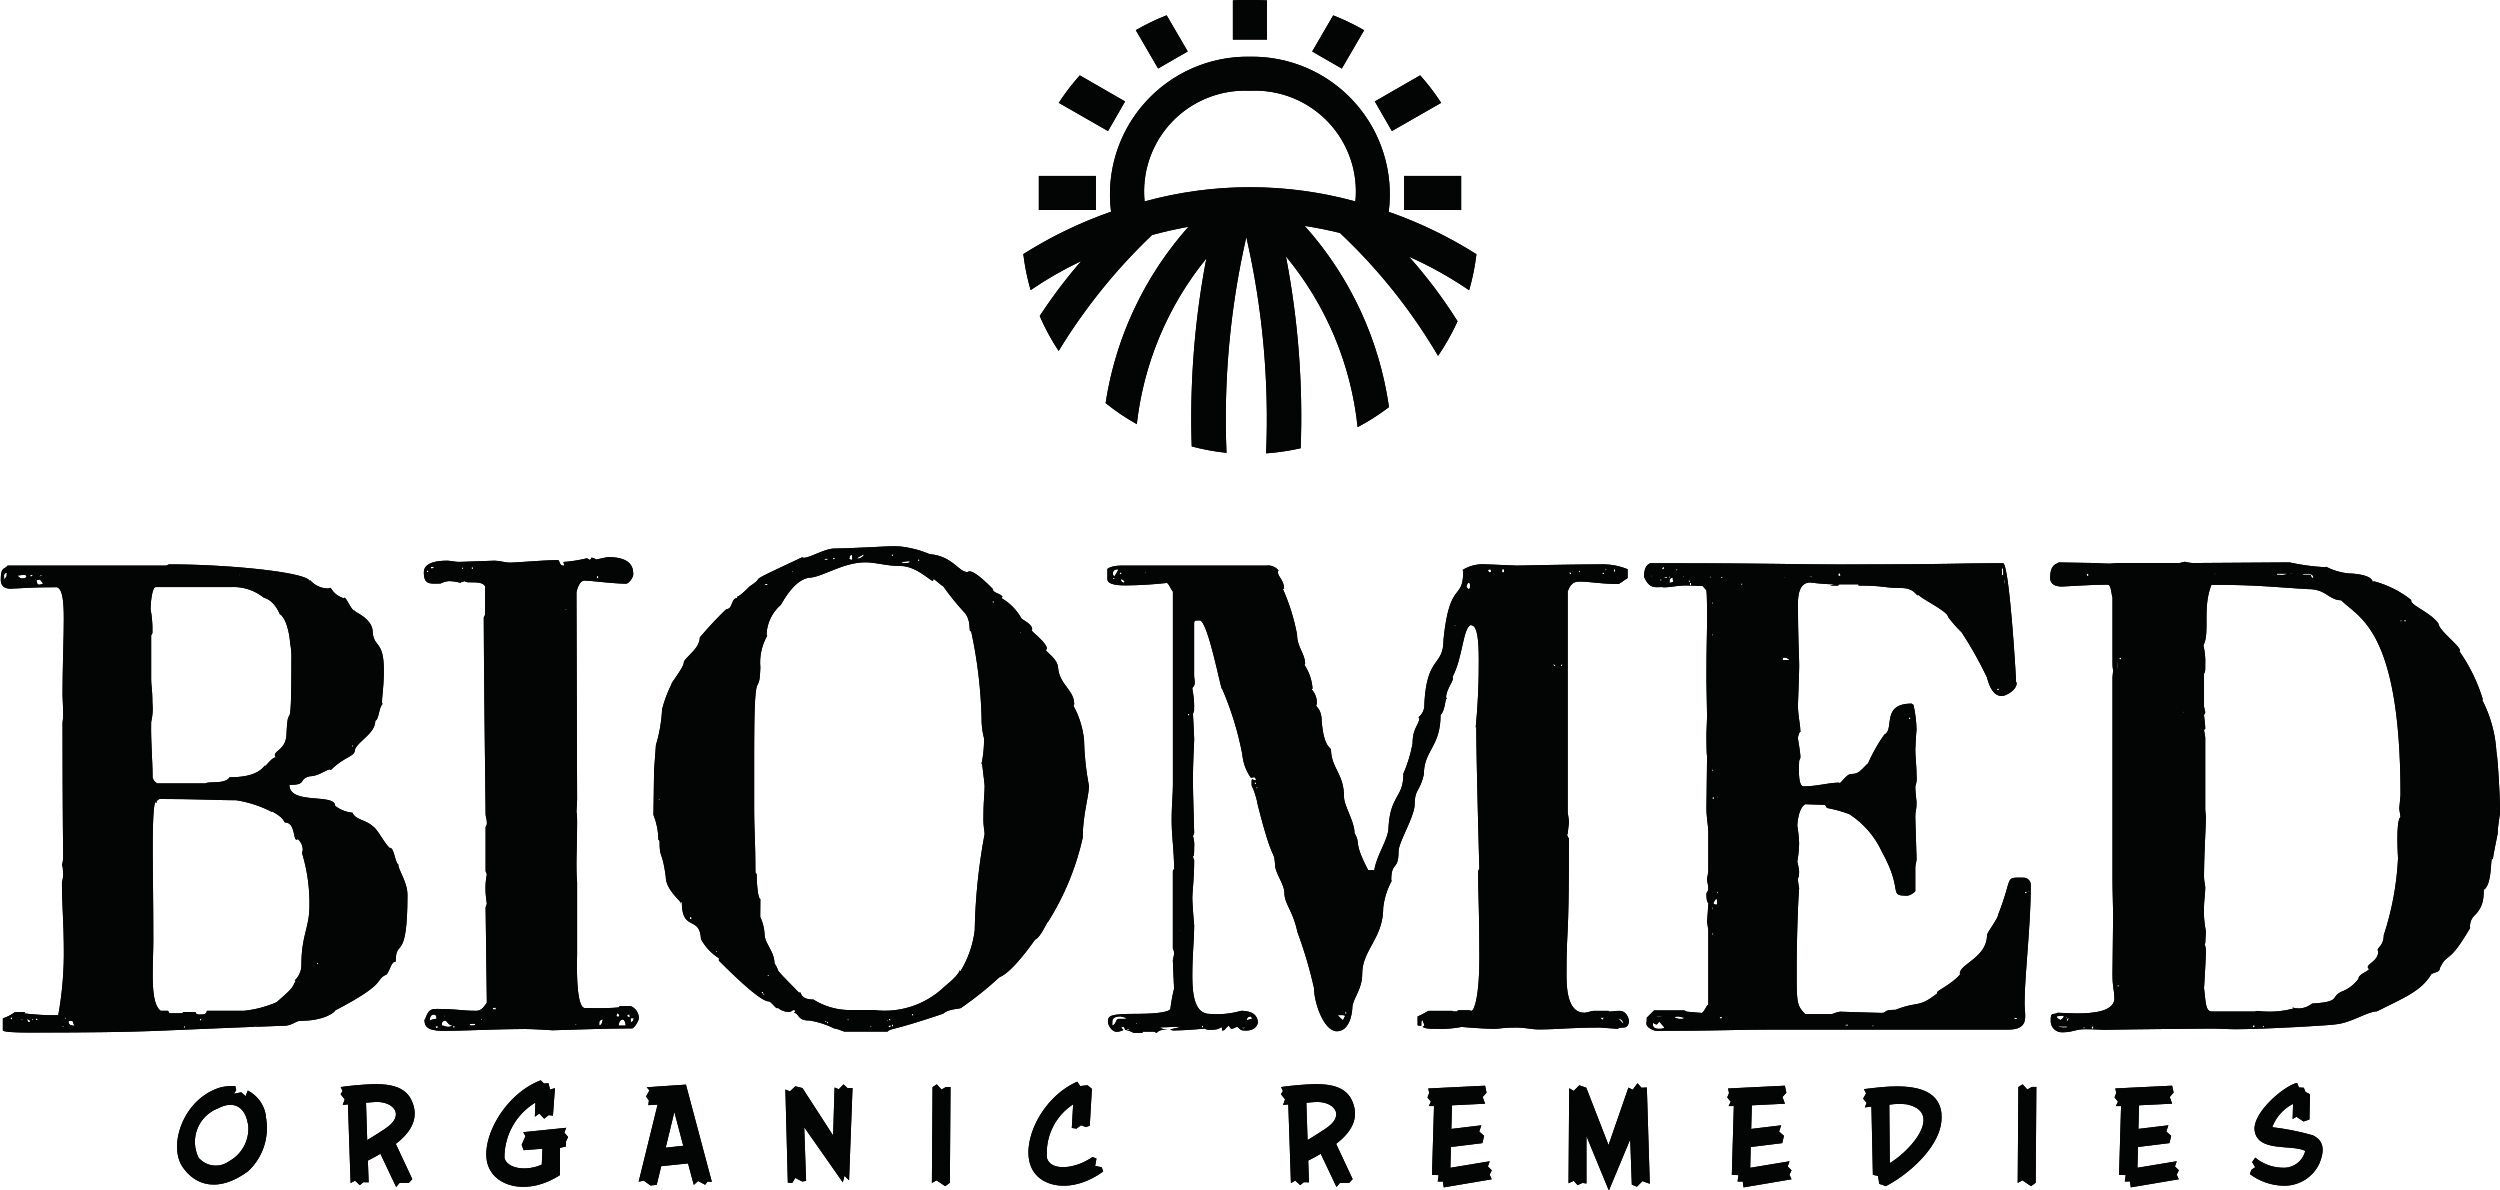 <svg xmlns="http://www.w3.org/2000/svg" xmlns:xlink="http://www.w3.org/1999/xlink" width="102.596" height="48.853" viewBox="0 0 102.596 48.853">
  <defs>
    <clipPath id="clip-path">
      <path id="Path_25406" data-name="Path 25406" d="M521.44,159.735v1.4h2.342v-1.4Zm-14.99,0v1.4h2.342v-1.4Zm8.665-3.494a4.138,4.138,0,0,1,4.326,4.542,16.327,16.327,0,0,0-8.65,0A4.138,4.138,0,0,1,515.115,156.241Zm6.982-.632-1.858,1.07.7,1.215,2.021-1.158A9.4,9.4,0,0,0,522.1,155.609Zm-13.965,0a9.512,9.512,0,0,0-.863,1.127l2.02,1.158.7-1.215Zm6.982-.765a5.648,5.648,0,0,0-5.7,6.361,17.574,17.574,0,0,0-3.6,1.739,9.345,9.345,0,0,0,.3,1.478,15.3,15.3,0,0,1,2.078-1.194,20.589,20.589,0,0,0-1.705,2.256,9.374,9.374,0,0,0,.776,1.434,23.292,23.292,0,0,1,3.836-4.76c.5-.133,1-.249,1.492-.335a14.089,14.089,0,0,0-3.4,7.234,9.431,9.431,0,0,0,1.28.866,13.1,13.1,0,0,1,2.854-6.8,34.9,34.9,0,0,0-.6,7.714,9.494,9.494,0,0,0,1.427.262,33.438,33.438,0,0,1,.813-8.856,33.462,33.462,0,0,1,.812,8.878,9.655,9.655,0,0,0,1.419-.211,34.688,34.688,0,0,0-.607-7.874,13.112,13.112,0,0,1,2.943,7.009,9.415,9.415,0,0,0,1.287-.822,14.131,14.131,0,0,0-3.461-7.438c.48.075.966.172,1.449.291a22.755,22.755,0,0,1,4.026,5.043,9.412,9.412,0,0,0,.8-1.419,20.042,20.042,0,0,0-1.991-2.649,15.3,15.3,0,0,1,2.466,1.376,9.2,9.2,0,0,0,.3-1.478,17.575,17.575,0,0,0-3.6-1.739A5.648,5.648,0,0,0,515.115,154.844Zm3.419-1.7-.864,1.485,1.215.7.915-1.572A9.421,9.421,0,0,0,518.534,153.149Zm-6.837,0a9.42,9.42,0,0,0-1.266.611l.915,1.572,1.215-.7Zm3.418-.633c-.236,0-.47,0-.7.022v1.608h1.4v-1.608C515.586,152.521,515.353,152.516,515.115,152.516Z" transform="translate(-505.813 -152.516)" fill="#030504" clip-rule="evenodd"/>
    </clipPath>
    <clipPath id="clip-path-2">
      <path id="Path_25408" data-name="Path 25408" d="M566.1,171.661a.025.025,0,0,0-.025-.026c-.025,0-.025,0-.025.026Zm-.33,0h-.279v.05c.127,0,.356.026.407-.05Zm-2.764,0c-.076,0-.076.025-.1.05Zm-5.275,0a.05.05,0,0,0,0,.1c.026,0,.026-.025.026-.051S557.756,171.661,557.73,171.661Zm9.155.05c0,.1.05.127.076.127a.024.024,0,0,0,.025-.025c0-.076-.1-.152-.2-.152-.051.025-.2-.026-.254.05Zm3.9,1.877a.086.086,0,0,0-.051-.026l-.025.026a.087.087,0,0,0,.025.05A.054.054,0,0,0,570.789,173.587Zm-.177,0-.026-.026a.025.025,0,0,0-.025.026c0,.025,0,.05.025.05A.086.086,0,0,0,570.613,173.587Zm-11.538,1.521a.055.055,0,0,0-.051.05.091.091,0,0,0,.051.026.025.025,0,0,0,.025-.026C559.1,175.133,559.1,175.108,559.075,175.108Zm-.1.126a1.1,1.1,0,0,0-.026.407Zm2.688,2.08-.051.051h.051Zm9.306,7.276v.025h.026Zm-11.994,3.954c-.026,0-.026,0-.026.026s0,.05.026.05.025-.025.025-.05S559,188.543,558.974,188.543Zm3.524.1c.077.582.051.989.331.989h1.724c.051,0,.1-.026.152-.026a2.683,2.683,0,0,0,.33.026,3.653,3.653,0,0,0,1.142-.127c-.2-.153.228.2.76-.2,1.193-.077.736-.254,1.193-.483a1.564,1.564,0,0,0,.709-.532c0-.2.407-.3.432-.405-.025-.025-.051-.05-.051-.076,0-.152.432-.254.432-.659-.025-.025-.025-.025-.025-.051,0-.1.252-.177.252-.633v.025a11.926,11.926,0,0,0,.583-3.143c0-.026-.025-.405-.025-.811s.025-.812.127-.888c0-.051-.051-.3-.051-.354,0,0,.051-.507.051-.557,0-6.846-1.75-7.276-2.434-7.986-.507,0-.609-.456-1.344-.456-1.369-.076-2.029-.178-3.981-.178-.381.964-.051,1.953-.33,2.485a2.821,2.821,0,0,1,.076.786c0,.3,0,.279-.051.379v1.345c0,.025.051.2.051.254a.369.369,0,0,0-.051.1c0,.051.051.356.051.558l-.051.05c0,.026.051.254.051.33v2.941c0,.05.026.252.026.3,0,.405-.077,1.572-.077,2.434,0,.2.051.381.051.456,0,.254-.051.557-.051.811a4.04,4.04,0,0,0,.077.989c0,.025-.026.43-.026.481,0,.025-.025.025-.025.051a.772.772,0,0,1,.051.254C562.575,187.174,562.575,187.428,562.5,188.645Zm-5.629,1.191c-.025,0-.025.025-.025.05s0,.026.025.026Zm-.405,0c0,.076.026.076.127.127l-.025.025c.051,0,.2-.1.177-.178C556.665,189.811,556.463,189.811,556.463,189.837Zm.483.05c-.077.026-.077.1-.077.153A.183.183,0,0,0,556.945,189.887Zm8.012.356a.025.025,0,0,0-.025-.026c-.026,0-.026,0-.026.026s0,.05.026.05A.087.087,0,0,0,564.958,190.242Zm-.406-.051a.05.05,0,1,0,0,.1c.025,0,.025-.025.025-.05S564.577,190.191,564.552,190.191Zm-6.618.051a.05.05,0,1,0,0,.1c.025,0,.025-.025.025-.051S557.959,190.242,557.934,190.242Zm-.33.05a.025.025,0,0,0-.026-.025c-.025,0-.025,0-.025.025s0,.051.025.051A.086.086,0,0,0,557.6,190.292Zm-1.116-.05a.618.618,0,0,0,.253.05c.153,0,.127,0,.153-.05Zm-.28-.279c0-.33.127-.178.28-.28.177,0,.481.026.811.026.659,0,1.445-.076,1.521-.558,0-.481-.076-.43-.076-1.065,0-.228.025-2.154.025-2.408,0-.33-.025-.913-.025-1.546v-8.214c0-.026.025-.254.025-.279a1.739,1.739,0,0,1-.025-.356v-2.637c-.051-.152-.051-.532-.2-.532-.684,0-1.775.077-1.877.077-.2,0-.481-.051-.481-.356,0-.583.279-.557.354-.633l1.471.025s.456.025.608.025c.076,0,.229-.025.507-.025h2.358c.051,0,.178-.051.228-.051a2.465,2.465,0,0,0,.3.051L566,171.2a8.829,8.829,0,0,0,1.521.2c-.025,0-.025-.026-.025-.026a2.534,2.534,0,0,0,.938.28c.076,0,.989.025.989.379,0-.025,0-.05.077-.05a4.225,4.225,0,0,1,1.5.76v.051c.05.2.811.481,1.114.913.026.3.888.912.888,1.114-.025.026-.025.026-.025.051v-.025a7.017,7.017,0,0,1,.963,1.976.025.025,0,0,0-.025.026,5.293,5.293,0,0,1,.583,2.129c.076.405.152,2.129.152,2.408,0,.178-.1.609-.1.938,0,0-.2.964-.2,1.065l-.026-.025c-.076,0,0,.938-.3,1.242-.127,0,.1.557-.407,1.065a.614.614,0,0,0-.2.532c-.913,1.572-.913.963-1.242,1.648,0,.178-.2.152-.354.254-.405.684-1.116.963-2.231,1.521-.381,0-1.066.481-1.7.532,0,.025-2.815.2-4.108.2-.3,0-.634-.026-.938-.026-.153,0-3.271.026-4.438.051-.1,0-.381-.025-.786-.025-.432,0-.483.127-.964.127A.461.461,0,0,1,556.209,189.964Zm-15.874-18.583c-.05.026-.076.051-.076.077l.026.025h.05Zm-.3.1-.026-.051Zm.837,0a.087.087,0,0,0-.051.025c0,.026.025.026.051.026s.025,0,.025-.026A.024.024,0,0,0,540.869,171.483Zm13.338-.051v.3h.05C554.256,171.661,554.282,171.432,554.206,171.432Zm-6.72.254c0,.1.025.051.051.076a.077.077,0,0,0,.05-.025l-.05-.1Zm-7.658.076a.025.025,0,0,0-.026-.025v.05C539.829,171.786,539.829,171.786,539.829,171.761Zm6.567,0c-.051,0-.1.025-.152.025h.177Zm-4.133.025h-.051c0,.026,0,.051.026.051A.087.087,0,0,0,542.263,171.786Zm-1.091-.025a.05.05,0,0,0-.051.051C541.147,171.812,541.147,171.786,541.172,171.761Zm-.583.025h-.05c0,.026,0,.051.025.051A.087.087,0,0,0,540.589,171.786Zm4.691,0v.051h.025Zm-2.561,0a.086.086,0,0,0-.051.026c0,.025.025.025.051.025a.024.024,0,0,0,.025-.025Zm-2.257,0-.177.051h.177Zm-.253.1c-.026,0-.026.025-.026.051a.025.025,0,0,0,.026.025.024.024,0,0,0,.025-.025C540.234,171.913,540.234,171.888,540.209,171.888Zm1.114.076.077.051.025-.051-.051-.025Zm-.608-.127c-.228,0-.1.178-.177.2.152,0,.177-.025.177-.076,0-.025-.025-.051-.025-.076S540.716,171.863,540.716,171.837Zm2.841.254a.025.025,0,0,0-.026-.025c-.025,0-.025,0-.025.025s0,.051.025.051A.091.091,0,0,0,543.556,172.091Zm-2.131-.051c-.025,0-.025.026-.025.051s0,.051.025.051.025-.026.025-.051S541.451,172.04,541.426,172.04Zm12.882-.152v.254l.025-.127A.232.232,0,0,0,554.307,171.888Zm-11.993.938v.1c.025,0,.025-.026.025-.051S542.339,172.826,542.314,172.826Zm0,1.294v.1c.025,0,.025-.025.025-.051S542.339,174.12,542.314,174.12Zm2.915.989a.153.153,0,0,0-.025.1h.279A.3.3,0,0,0,545.229,175.108Zm8.824,1.267a.055.055,0,0,0-.051.05.091.091,0,0,0,.051.026.026.026,0,0,0,.026-.026C554.08,176.4,554.08,176.376,554.054,176.376Zm-3.6,1.216c0-.025-.025-.025-.051-.025a.024.024,0,0,0-.025.025.092.092,0,0,0,.025.051A.055.055,0,0,0,550.453,177.592Zm-8.089,2.129-.025-.025a.024.024,0,0,0-.025.025c0,.025,0,.051.025.051A.092.092,0,0,0,542.364,179.721Zm.178,1.116c0-.025,0-.025-.025-.025v.05C542.541,180.862,542.541,180.862,542.541,180.837Zm-.178,0a.054.054,0,0,0-.05.051.086.086,0,0,0,.05.025.025.025,0,0,0,.026-.025C542.39,180.862,542.39,180.837,542.364,180.837Zm12.959,3.828c-.026,0-.026.025-.026.05a.026.026,0,0,0,.026.026Zm-.127.05a.055.055,0,0,0-.051.051.086.086,0,0,0,.051.026.025.025,0,0,0,.025-.026C555.22,184.741,555.22,184.715,555.2,184.715Zm-12.679,0a.1.1,0,0,0,.025.077l.026-.077Zm-.153.483c.026.05.077.05.153.05,0-.05.025-.2-.051-.252C542.465,185.045,542.364,185.122,542.364,185.2Zm-.05.152v.1c.025,0,.025-.026.025-.051S542.339,185.349,542.314,185.349Zm.05,1.09-.025-.025a.024.024,0,0,0-.025.025c0,.026,0,.051.025.051A.087.087,0,0,0,542.364,186.439Zm-2.332,3.372v.026h.254A.84.84,0,0,0,540.031,189.811Zm2.688.076c0-.025-.026-.025-.051-.025s-.051,0-.051.025a.051.051,0,0,0,.1,0Zm11.969,0c.025.077.1.051.152.051C554.815,189.887,554.764,189.887,554.688,189.887Zm-13.921,0a1.657,1.657,0,0,1,.178.051c.228,0,.152,0,.228-.051-.051,0-.228-.05-.254-.05C540.818,189.837,540.818,189.837,540.767,189.887Zm7.125.28c-.076,0-.1,0-.127.05h.127Zm.989.05.026.051c.025-.025.025-.025.025-.1Zm-9-.1v.051c0,.076.025.177.253.177a.64.64,0,0,0,.2-.025v-.051l-.2-.228a.255.255,0,0,1-.1.127.274.274,0,0,1-.152-.077Zm-.254-.1v-.127l.3-.3h1.243l.1.051.583.05c.1.051.228-.33.3-.33v-3.067c0-.025-.05-.33-.05-.354,0,0,.05-.608.05-.735.051-.076-.076.1-.076-.405,0-.051.076-.1.076-.2,0-.178-.05-.28-.05-.407,0-.05.05-.228.05-.328v-1.6c0-.228-.076-.633-.076-.938l.026-2.18c-.026-.1-.026-.76-.026-.887,0-.076.026-.659.026-.735,0-.025-.026-1.318-.026-1.47,0-1.572.026-1.851.026-2.535,0-.3,0-.964-.026-1.167l-.152-.178s-.507-.025-.71-.025c-.33,0-.583.076-.888.076-.279-.051-.557.152-.811-.432,0-.228.051-.506.279-.557,5.173,0,5.706.051,7.76.051,4.919,0,4.64-.051,6.694-.051.254,0,.534,4.639.534,4.867,0,.026.025.026.025.051,0,.3-.456.532-.608.532-.33,0-.507-.354-.609-.76a15.737,15.737,0,0,0-1.04-1.851,5.17,5.17,0,0,1-.557-.634c0-.228-1.091-.735-1.218-.912a.024.024,0,0,1-.025.025c-.076,0-.152-.3-.685-.3-.71,0-.659-.1-1.75-.1v-.051h-.785l-.051.051h-.33l.177-.051a8.952,8.952,0,0,1-.989-.076c-.228,0-.506.127-.506.862,0,1.419.05,2.18.05,2.535,0,.381-.05,1.5-.05,1.648,0,.432.1.786.1,1.09-.051,0-.1.178-.1.254s.1.558.1.786c0,.051-.051.127-.051.152,0,.077-.076,1.04.178,1.04.583,0,1.015-.152,1.471-.152v.025c.076,0,.3-.381.481-.381.3,0,.354-.1.684-.43v.025a6.672,6.672,0,0,1,.685-1.216c.432-.2-.152-1.267,1.116-1.267l.076.051a5.1,5.1,0,0,1,.127,1.014c-.025.2-.051.862-.051.811,0,.279.051.71.051,1.065a.992.992,0,0,1-.051.456c0,.254.051.583.051.659,0,.33-.051.33-.051.583,0,.2.051,1.571.051,1.749,0,.1-.051.2-.051.354v.939c.026.025-.2.2-.33.2-.811,0-.127-.153-1.04-1.8a3.652,3.652,0,0,0-1.343-1.547,5.411,5.411,0,0,0-.913-.252l-.076-.127-.812-.026c-.381.2-.33,1.267-.33.862a5.866,5.866,0,0,1,.076.735,4.76,4.76,0,0,1-.076.761,2.287,2.287,0,0,1,.076.405c0,.254-.05.228-.05.33a2.879,2.879,0,0,0,.05.354c-.076.989-.1,2.764-.1,3.067,0,1.6-.026,1.724.354,2.1h1.091a1.644,1.644,0,0,1,.33-.1c.025,0,1.521.05,1.724.05s.026-.127.559-.127c.964-.379.913-.05,1.724-.684a.024.024,0,0,1-.025-.025c0-.076.634-.356.964-.761a.025.025,0,0,1-.026-.025c0-.381,1.116-.659,1.116-1.572,0-.1.456-.684.456-.836.634-1.6.229-1.521,1.04-1.521a.3.3,0,0,1,.3.33c0,1.647-.254,3.675-.254,4.816,0,.178.025.356.025.532,0,.3-.1.558-.71.558H544.7c-1.47,0-2,.05-4.716.05-.481-.152-.356-.354-.356-.405Zm-1.649-18.531-.025-.025a.024.024,0,0,0-.025.025c0,.025,0,.051.025.051A.092.092,0,0,0,537.977,171.483Zm.3,0v.1h.051v-.1Zm-1.394.051a.054.054,0,0,0-.051.05.086.086,0,0,0,.051.026Zm-.3,0-.051.05h.051Zm-.127.076a.025.025,0,0,0-.025-.026v.077A.092.092,0,0,0,536.456,171.61Zm-2.764-.127v.127h.076v-.127Zm-.583.051.051.076c.076,0,.076-.026.076-.051a.2.2,0,0,0-.025-.076C533.134,171.483,533.134,171.508,533.109,171.534Zm4.741.076a.054.054,0,0,0-.05.051.087.087,0,0,0,.05.025l.026-.025A.086.086,0,0,0,537.85,171.61Zm-1.343,0a.054.054,0,0,0-.051.051.087.087,0,0,0,.051.025l.025-.025A.087.087,0,0,0,536.507,171.61Zm-17.471,0v.051l.05-.051Zm-.99,0a.054.054,0,0,0-.05.051.087.087,0,0,0,.05.025.025.025,0,0,0,.026-.025C518.072,171.635,518.072,171.61,518.046,171.61Zm-.33.076.051.1a1.392,1.392,0,0,0,.178-.3C517.818,171.483,517.716,171.508,517.716,171.686Zm20.084.1v.026h.05Zm-20.033.051a.091.091,0,0,0-.051.026c0,.025.026.025.051.025a.025.025,0,0,0,.026-.025Zm.279.051c0,.1.051.127.127.152l.026-.05A.232.232,0,0,0,518.046,171.888Zm14.175.3a.376.376,0,0,0,.076.1c.026,0,.077.025.077-.1,0-.077,0-.153-.051-.153C532.247,172.04,532.247,172.193,532.221,172.193Zm-.456,1.6c-.025,0-.051,0-.051.025h.077C531.79,173.79,531.79,173.79,531.764,173.79Zm4.413,1.571c-.051.026-.076.051-.076.077s0,.025.025.025S536.151,175.412,536.177,175.361Zm-.381,0c0,.077,0,.1.1.1C535.848,175.412,535.821,175.361,535.8,175.361Zm-14.961,2.053a.056.056,0,0,0-.051.051.091.091,0,0,0,.051.026l.026-.026A.091.091,0,0,0,520.835,177.414Zm2.739,2.815a.092.092,0,0,0-.051.025.056.056,0,0,0,.051.051.092.092,0,0,0,.025-.051Zm.025.2v.05h.051v-.05Zm-3.169,5.831v.05h.025Zm6.847,3.372c-.026,0-.026.025-.026.05s0,.051.026.051.025-.025.025-.051S527.3,189.634,527.277,189.634Zm10.446.252.077.1.076-.1Zm-10.777-.1a1.552,1.552,0,0,0,.2.2c.051-.025.076-.152.1-.152,0-.051-.076-.051-.177-.051Zm-3.575.051c-.127.025-.152.05-.152.152l.2-.051C523.422,189.887,523.4,189.837,523.371,189.837Zm15.011,0,.28.3c.025-.127.025-.2.051-.2v.127l-.051.076c0-.254-.33-.228-.33-.254S538.333,189.862,538.382,189.837Zm-19.677.253-.05.051h.05Zm-.659-.253c-.33,0-.354.127-.354.253v.127c.178-.076.127-.252.254-.279h.3v-.051C518.224,189.887,518.072,189.837,518.046,189.837Zm3.348.379c-.026,0-.026.026-.026.051s0,.025.026.025.025,0,.025-.025S521.419,190.216,521.394,190.216Zm-.153.076h0Zm-1.927-.025v.025l.025-.025Zm3.7.025.051.051.1-.051Zm-4.665.051a.091.091,0,0,0-.051.026c0,.025.026.025.051.025a.024.024,0,0,0,.025-.025Zm-.2-.076c-.051,0-.076.025-.1.025l.1.1a.606.606,0,0,1-.279.076c-.2,0-.356-.279-.356-.405,0-.254.076-.33,1.142-.33.481,0,1.318-.025,1.419-.2a6.624,6.624,0,0,1,.153-.837s-.051-1.065-.051-1.165c0-.025.051-.2.051-.279a.38.38,0,0,0-.051-.2v-3.194l.051-.077c0-.76-.1-1.318-.1-2,0-.633.051-1.014.051-1.47V172.4c-.076-.077-.178-.356-.254-.356a16.506,16.506,0,0,1-1.674.1c-.2,0-.76,0-.76-.254v-.405c-.025-.025.178-.152.557-.152h5.96a.549.549,0,0,1,.506.2.093.093,0,0,0-.025.076c0,.177.254.33.254.684a.025.025,0,0,1-.026-.025.024.024,0,0,0-.025.025,8.293,8.293,0,0,1,.583,1.876c0,.507.33.786.33,1.192-.025.026-.025.026-.025.051a2.008,2.008,0,0,1,.33.964c-.026.025-.026.025-.026.05a.787.787,0,0,1,.2.583c0,.026-.025.026-.025.051,0,.1.228.152.228.684.1,1.116.381,1.015.381,1.167.026.761.534.963.534,1.927,0,.354.43.989.43,1.47.279.481-.076.3.559,1.521h.253c.1-.634.583-1.267.583-1.749.077-1.343.609-1.218.609-2.18v-.026a5.655,5.655,0,0,0,.379-1.241c0-.659.28-.761.28-1.065h-.051a.642.642,0,0,0,.254-.558c.1-2,.786-1.521.786-2.636.254-2.51.811-1.547.811-2.839-.025,0-.025,0-.025-.026a1.6,1.6,0,0,1,.964-.228c.127,0,1.141.051,1.267.051.152,0,2.231-.051,3.576-.051a2.688,2.688,0,0,1,.964.2v.354l-.051.051c-.051,0-.2.152-.254.152l-.051.051c-.684,0-1.218-.1-1.572-.1-.152,0-.381-.026-.532.405v9.05c0,.051.051.33.051.405,0,.051-.051.456-.051.481s-.026.026-.026.051a.4.4,0,0,0,.077.153c0,4.588-.1,3.4-.1,5.627,0,.761.127,1.521.735,1.521.127,0,.28-.076.381-.076h.608l.026.026c.254,0,.1-.026.432-.026.3,0,.379.356.379.405,0,.127-.05.279-.228.279-.2,0-.229.051-.229.051-.1,0-.659-.051-.735-.051-1.218,0-1.724.077-2.536.077-.228,0-.557-.077-.862-.077-.634,0-.685.051-.938.051-.507,0-1.293-.076-1.344-.076a4.58,4.58,0,0,1-1.065.076c-.405,0-.405-.025-.532-.076l.076-.051a1.243,1.243,0,0,0-.076-.228c-.051.025-.051.076-.051.127v.1c-.1,0-.152,0-.152-.025v-.354c.2-.077.379-.2.456-.229h.963c.051.026,0,.026.178.026.026,0,.051,0,.051-.051h.507c0,.025.025.025.05.025.127,0,.33-.633.33-2.154,0-1.978-.05-2.51-.05-3.55,0-.025,0-.05.05-.127,0,.077-.127-4.41-.127-5.831a.081.081,0,0,0-.025.051,27.3,27.3,0,0,0,.127-2.788c0-.76-.051-1.419-.3-1.419a.026.026,0,0,1,.026-.026c-.381,0-.356,1.318-.812,2.155.026,0,.026.025.026.051,0,.126-.28.481-.28.76,0,.026.026.051.026.076-.076-.025-.051.456-.254.659,0,1.318-.684,1.445-.684,2.434-.178.76-.381.582-.381,1.292-.051.532-.659,1.5-.659,1.877,0,.811-.3.379-.3,1.192h.025a3.069,3.069,0,0,0-.354,1.114c0,1.267-.862,1.724-.862,2.713,0,.659-.405,1.04-.405,1.394,0,.051-.051.964-.634.964-.532,0-.939-1.167-.939-1.775a17.718,17.718,0,0,0-.684-2.307c-.178-.862-.532-1.141-.532-1.6,0-.354-.381-.811-.381-1.141-.051-.71-.076.051-.71-2.459a3.21,3.21,0,0,0-.254-.811v-.178a.121.121,0,0,1,.026-.076.269.269,0,0,0,.127.051c.025,0,.025,0,.025-.026a.186.186,0,0,0-.051-.1.326.326,0,0,0-.152.025,1.956,1.956,0,0,1-.356-.963,12.8,12.8,0,0,0-.836-2.713v.025c-.051,0-.583-2.813-.913-2.813-.254,0-.2.025-.229.1v2.18c0,.051.026.2.026.254,0,.2-.1.177-.1.279a3.761,3.761,0,0,1,.076.761l-.025.025s.025,0,.025.051a.359.359,0,0,1-.051.177c0-.025.051.939.051,1.04,0,.228-.051.862-.051,1.724,0,.456.051,2.029.051,2.129a.418.418,0,0,1-.051.127,1.182,1.182,0,0,1,.051.456c0,.178,0,.381-.051.381a.372.372,0,0,0,.051.152c0,.786-.076,1.267-.076,1.546,0,.3.076,1.141.076,1.141,0,.609-.076,1.142-.076,2.08,0,.76.1,1.546.71,1.546a3.564,3.564,0,0,0,1.294-.127c.506,0,.684.229.684.481,0,.077-.1.33-.481.33-.254,0-.229-.05-.356-.152-.076,0-.152.076-.228.076s-.076-.076-.127-.127c-.178.127-.127.2-.279.2v-.127c-.153,0,0,.1-.558.1a.511.511,0,0,1-.152-.051c-.026,0-.761.076-1.293.076l-.127-.025c.153-.076.356-.076.405-.127-.3,0-.507.025-.811.025.025.051.2.1.33.1h-.127a.438.438,0,0,0-.354.127l-.1-.051h-.456l-.026.051h-.355a1.191,1.191,0,0,0-.354-.127C518.2,190.267,518.148,190.267,518.148,190.267Zm-9.51-19.393v.076h.051v-.076Zm-1.141,0c-.025,0-.178.1-.279.152l.025.025C507.346,171.051,507.5,170.95,507.5,170.875Zm-1.267.152v.051h.076v-.051Zm-.2.051c0-.026-.051-.026-.077-.026s-.076,0-.076.026.025.025.076.025A.131.131,0,0,0,506.027,171.077Zm3.727,0a.087.087,0,0,0-.051.025.054.054,0,0,0,.051.051.087.087,0,0,0,.025-.051Zm-2.841-.051-.025.025c0,.026.076.051.127.051v-.2C506.914,170.9,506.914,170.95,506.914,171.026Zm2.46.127a1.247,1.247,0,0,0-.33.051v.025c.076,0,.33.025.33-.051Zm-4.793.405h-.025c0,.025,0,.051.025.051Zm-1.039.532c-.077,0-.1,0-.153.051h.153Zm9.255.685a.087.087,0,0,0-.025.05.092.092,0,0,0,.025.051c.026,0,.026-.026.026-.051S512.823,172.776,512.8,172.776Zm1.141,1.317v-.025c-.025,0-.025,0-.025.025s0,.026.025.026Zm-14.884,6.819c.025.026.025.051.051.051l.025-.025Zm1.343,4.842a.054.054,0,0,0-.05.051.055.055,0,0,0,.05.051c.026,0,.026-.026.026-.051S500.423,185.755,500.4,185.755Zm1.015,1.394c.025.025-.025.051.076.051A.089.089,0,0,0,501.412,187.149Zm2.13.989v.051h.05v-.051Zm-.2.684a.055.055,0,0,0-.05.051c0,.026.025.026.05.026s.026,0,.026-.026S503.364,188.822,503.338,188.822Zm.051.077a.092.092,0,0,0-.051.025c0,.025.026.025.051.025a.025.025,0,0,0,.026-.025Zm7.86.455v.026h.051Zm-8.012-3.6a1.952,1.952,0,0,1,.178.71c0,.379.405.709.405,1.191.33.506-.229-.051,1.014,1.216a.025.025,0,0,0,.026-.025c.076,0,0,.3.557.3a2.8,2.8,0,0,0,1.5.432h.989a3.53,3.53,0,0,0,2.841-.913c-.026,0,.633-.481.684-.735,0,.025,0,.051.026.051a4.2,4.2,0,0,0,.582-1.674,23.681,23.681,0,0,1,.407-3.954c0-.076-.051-.33-.051-.583,0-.786.051-1.065.051-1.394,0-.076-.1-.837-.1-.887a.025.025,0,0,1-.025-.026,4.738,4.738,0,0,0,.1-1.039,3.141,3.141,0,0,1-.1-.837,19.233,19.233,0,0,0-.432-3.575l-.025.026c-.076,0,.05-.483-.28-.812a9.871,9.871,0,0,1-.836-1.039c-.051,0-.356-.3-.407-.3,0,.025,0,.076-.025.076-.1,0-.684-.608-1.318-.608-.583,0-1.015-.152-1.445-.152-.939,0-1.8.633-2.333.633-.43.1-.76.456-1.141,1.116a1.692,1.692,0,0,0-.583,1.216c0,.026.025.026.025.051a2.221,2.221,0,0,0-.279,1.294c-.051,1.445-.254-.483-.254,3.448v2.408c0,.811.051,1.243.051,2.56l.051.077c0,.354.05,1.014.152,1.014Zm6.264,3.98a.054.054,0,0,0-.051.051.087.087,0,0,0,.051.025.024.024,0,0,0,.025-.025C509.526,189.76,509.526,189.735,509.5,189.735Zm-.939.2a.055.055,0,0,0-.05.051.087.087,0,0,0,.05.025.025.025,0,0,0,.026-.025C508.588,189.964,508.588,189.938,508.562,189.938Zm-1.7,0a.055.055,0,0,0-.05.051.087.087,0,0,0,.05.025Zm1.6.051a.086.086,0,0,0-.026.051h.051C508.486,190.013,508.486,189.989,508.461,189.989Zm-.685.025-.025.026h.051A.026.026,0,0,0,507.776,190.013Zm-1.826,0a.091.091,0,0,0-.051.026.055.055,0,0,0,.051.05Zm.077.076a.025.025,0,0,0-.026-.025c-.025,0-.025,0-.025.025s0,.051.025.051A.086.086,0,0,0,506.027,190.089Zm2.662.077a.05.05,0,1,0,0,.1Zm-.177.05a.026.026,0,0,1-.026.026c0,.025.026.025.076.05l.051-.076Zm-.736,0a.092.092,0,0,0-.025.051l.025.025a.025.025,0,0,0,.026-.025C507.8,190.242,507.8,190.216,507.776,190.216Zm-3.144-.532.051-.05c0-.026,0-.026-.051-.051h-.025c-.026,0-.051,0-.076.051v-.026s-.026.051-.127.051a.737.737,0,0,1-.456-.178.026.026,0,0,1-.026.026c-.05,0-.254-.28-.33-.28-.127,0-.481-.1-2.053-1.673v-.1a2.125,2.125,0,0,1-.735-.786c-.051-.989-.786-.279-.786-1.521-.026,0-.077.051-.077.051.026,0,.026,0,.026-.026,0-.076-.608-.532-.608-1.065-.153-1.141-.254-.684-.254-1.47l-.051-.051a2.773,2.773,0,0,0-.2-1.014l.025-1.826.076-1.039a5.915,5.915,0,0,0,.254-1.5v.026a5.377,5.377,0,0,1,.405-1.065l-.025.025c-.025,0,.508-.684.508-.862,0-.2.659-.557.659-1.04a14.993,14.993,0,0,1,1.091-1.165c.279,0,.177-.456.455-.456l-.025-.051c.076,0,.254-.152.532-.43.812-.532-.508.05,2.155-1.192a.092.092,0,0,0,.051.025c.279,0,.862-.381,1.267-.381.558,0,2.282-.1,2.511-.1a4.243,4.243,0,0,1,1.394.33c.939.076,1.192.735,1.547.735.025,0,.025-.026.1-.026.1,0,.331.1.939.71,0,.178.3.178.406.33l-.051.051a2.176,2.176,0,0,1,.811.811c0,.076.458.229.458.481-.026,0-.026,0-.026.026,0,.076.634.506.634.786-.026,0-.051,0-.051.025,0,.076.507.381.507.76.076.685.659.888.659,1.471a.093.093,0,0,0-.025.076,3.643,3.643,0,0,1,.43,1.394,11.342,11.342,0,0,0,.2,1.876c0,.432-.254,1.191-.254,2.129a10.973,10.973,0,0,1-1.419,3.448c-.051,0-.3.634-.532.735,0-.025-.888,1.318-1.471,1.547a14.527,14.527,0,0,1-1.547,1.241c-.05.076-.506.026-.76.254-2.182.735-2.131.583-2.282.735h-1.75c-.076,0-.3-.127-.432-.127a3.541,3.541,0,0,0-1.014-.33C504.759,190.013,504.861,189.71,504.632,189.684Zm-14.834-18.3c-.1,0-.076.026-.076.077.051,0,.1,0,.127-.051Zm1.6.026a.025.025,0,0,1-.026.025c0,.026.026.026.077.051v-.076Zm-.356,0a.055.055,0,0,0-.051.051.092.092,0,0,0,.051.025Zm-1.445.127a.055.055,0,0,0-.051.05.091.091,0,0,0,.051.026.026.026,0,0,0,.026-.026C489.621,171.559,489.621,171.534,489.595,171.534Zm6.974.228a.054.054,0,0,0-.051.051.055.055,0,0,0,.051.051c.025,0,.025-.026.025-.051S496.593,171.761,496.569,171.761Zm-1.294,1.369c-.025,0-.051,0-.051.025h.076C495.3,173.131,495.3,173.131,495.275,173.131Zm-2.992,16.35c-.025.026-.025.026-.025.051s.076.025.127.025v-.076Zm5.477.33c.026.051.076.051.127.051a1.085,1.085,0,0,1-.025-.127Zm-.405-.051c0,.026-.026.026-.026.051s.026.026.077.051l.051-.051-.051-.1A.054.054,0,0,0,497.355,189.76Zm-7.1.051v.051l.051-.051Zm1.5.127.051.076v-.076Zm-1.9-.178c-.178,0-.178.178-.178.254.1-.076.254-.05.28-.1C489.951,189.887,489.975,189.76,489.849,189.76Zm8.063.153v.152c.077.025.127-.1.127-.152Zm-1.9.254-.051-.026Zm-.3-.026-.077.026c0,.025,0,.025.026.025Zm1.9-.177c-.178,0-.178.177-.2.252h.3C497.709,190.04,497.659,189.964,497.608,189.964Zm-.862,0c-.153.05-.127.1-.127.252.127-.05.1-.127.152-.252Zm-5.453.2.051.05c.127,0,.152,0,.2-.05l-.051-.026C491.269,190.14,491.345,190.14,491.294,190.166Zm-.634.05a.051.051,0,0,0,0,.1.063.063,0,0,0,0-.1Zm-.506,0c.1,0,.152.051.254.051a.342.342,0,0,0,.2-.051c-.178,0-.229-.177-.3-.2a.139.139,0,0,0-.152.153Zm-.153.051c0-.025-.025-.025-.05-.025s-.051,0-.051.025a.05.05,0,1,0,.1,0Zm-.532-.3c.127-.356.2-.432.483-.432.836,0,1.014.076,1.622.076.229,0,.33-.2.432-.33l-.051-3.9c0-.05.051-.127.051-.177,0,.025-.051-.356-.051-.456a2.816,2.816,0,0,1,.051-.735c0-.026-.051-.1-.051-.152v-1.8a.239.239,0,0,0,.051-.177c0-.153-.051-.229-.051-.356,0,0-.076-6.083-.076-8.061l.051-.1v-1.191c-.178-.254-.761-.076-.837-.2l-.152.051v.025a1.976,1.976,0,0,0-.483-.076.94.94,0,0,0-.354.1c-.405,0-.684.076-.684-.456,0-.2.126-.481.963-.481.1,0,.33.05.481.05.1,0,1.42-.05,1.447-.05.178,0,.481.076.582.076.1.025,1.42-.1,2.03-.1.076,0,.05.229.228.229a.026.026,0,0,0,.026-.026,1.037,1.037,0,0,1-.026-.127,5.694,5.694,0,0,0,.964-.152c.025.025.127.051.1.076a.113.113,0,0,0,.077-.1.4.4,0,0,1,.2.076c.127-.026.456-.1.481-.1.989,0,1.04.456,1.04.71,0,.127-.178.381-.3.381-.507,0-1.47-.127-1.7-.127-.2,0-.3.33-.33.481l.026,8.492c0,.127-.026.481-.026.532,0,.026.026-.025.026.381,0,.887-.026,1.242-.026,1.724,0,.684.026.608.026.786v2.94c0,.127-.077,2.129.3,2.205.051,0,.964.026,1.4-.025l.051-.051h.455a.542.542,0,0,1,.33.481c0,.127-.2.432-.279.432-1.192,0-3.017.076-3.271.076,0,0-.761-.051-1.141-.051-1.116,0-2.536.076-3.348.076C489.544,190.419,489.468,190.216,489.468,189.964Zm-7.633-18.253v.026l.077-.026Zm-8.444,0c-.076,0-.127,0-.127.051,0,.025,0,.025.026.025C473.366,171.786,473.391,171.737,473.391,171.71Zm.407,0c-.077,0-.153.026-.153.1C473.671,171.786,473.772,171.737,473.8,171.71Zm-1.04.026c0,.05.1.127.152.127a.34.34,0,0,0,.2-.051h-.025a.025.025,0,0,0,.025-.026c0-.025-.025-.076-.1-.076C472.961,171.71,472.884,171.737,472.758,171.737Zm.735.177c0-.025,0-.025-.025-.025v.076C473.493,171.964,473.493,171.939,473.493,171.913Zm-1.167-.279c-.178,0-.127.127-.127.279C472.3,171.786,472.327,171.812,472.327,171.635Zm1.218.356c0,.076,0,.076.05.126a.281.281,0,0,0,.2-.05l-.127-.153c-.1,0-.153.026-.153.051A.026.026,0,0,0,473.544,171.99Zm12.982,6.742a.024.024,0,0,0-.025-.025c-.025,0-.025,0-.025.025s0,.051.025.051A.087.087,0,0,0,486.526,178.733Zm-11.715.051c-.051,0-.051.025-.076.025C474.736,178.808,474.711,178.808,474.812,178.784Zm3.5,1.292c0,.1.152.178.152.2h2c.126-.1.785.051.989-.252.938,0,1.267-.254,1.445-.483v.026c.05,0,.3-.381.456-.356a.186.186,0,0,1-.051-.1c0-.178.481-.254.481-.887.076-1.547.2.532.2-3.017a3.166,3.166,0,0,0-.05-.684s-.051-.888-.407-1.191v.025c-.025,0-.177-.557-.684-.71a1.969,1.969,0,0,0-1.294-.43h-3.144c-.152.051-.2.71-.2.913a4.28,4.28,0,0,1,.076.913.186.186,0,0,1-.051.152V176c0,.279.051.405.051.964a2.4,2.4,0,0,1-.051.785C478.234,178.581,478.312,179.367,478.312,180.076Zm6.77,7.555a.056.056,0,0,0-.051.051.091.091,0,0,0,.051.026Zm-5.021,2.029c-.025.051.026.076.1.1.127,0,.354.026.354-.152h1.522a4.524,4.524,0,0,0,1.343-.354c.634-.558.608-.532.786-.887h-.051a.867.867,0,0,0,.28-.634c0-1.243.33-1.521.33-2.434a7.063,7.063,0,0,0-.3-2.154c0-.051.026-.1.026-.153a.587.587,0,0,0-.2-.43c-.025,0-.025.025-.051.025-.152,0-.05-.709-.481-.709-.051-.051-.051-.2-.532-.456v.025a4.808,4.808,0,0,0-1.47-.481c-.71,0-1.623-.051-3.146-.051-.1.051-.126.1-.126.127a.024.024,0,0,1,.025.025h-.025l-.026-.025c-.051,0-.127.228-.127,2,0,.558.026,2.053.026,3.677,0,.43-.026.938-.026,1.394,0,.684.051,1.292.33,1.495h.3l.051.1h.532l.05-.051Zm-5.324.254a.025.025,0,0,0-.025-.026c-.026,0-.026,0-.026.026s0,.051.026.051A.092.092,0,0,0,474.736,189.913Zm-2.231-.051a.054.054,0,0,0-.051.051.055.055,0,0,0,.051.051.092.092,0,0,0,.025-.051A.087.087,0,0,0,472.5,189.862Zm1.04.051a.054.054,0,0,0-.051.051c0,.025.025.025.051.025s.025,0,.025-.025S473.569,189.913,473.544,189.913Zm-.153.051a.025.025,0,0,0-.025-.026c-.025,0-.025,0-.025.026s0,.025.025.025A.024.024,0,0,0,473.391,189.964Zm10.143,0a.024.024,0,0,0-.025.025h.051C483.56,190.013,483.56,189.964,483.534,189.964Zm-3.321,0c.025.025.025.05.05.05l.026-.025v-.076Zm-5.6,0a.025.025,0,0,0-.026.025h.051Zm-1.75,0c.025.05.1.025.152.025A.323.323,0,0,0,472.859,189.964Zm.28-.051c0,.127.025.152.05.152s.076,0,.076-.025C473.264,189.964,473.189,189.964,473.139,189.913Zm9.433.254a.086.086,0,0,0-.026.05h.051A.087.087,0,0,0,482.571,190.166Zm-7.735-.1c0,.152.178.152.254.152-.05-.025-.076-.177-.1-.2C474.888,190.013,474.888,190.013,474.836,190.064Zm7.608.152.051.051v-.051Zm-2.841,0a.051.051,0,0,0,0,.1Zm-4.995,0a.026.026,0,0,0-.026.026c0,.025,0,.025.026.025a.024.024,0,0,0,.025-.025Zm-1.953-.557h.405l-.051.051a10.612,10.612,0,0,0,1.4.076,14.4,14.4,0,0,0,.228-2.815c0-.887-.076-1.774-.076-2.635a1.169,1.169,0,0,0,.051-.33c0-.1-.026-.456-.051-.356a2.391,2.391,0,0,0,.051-.3c0-.33-.026-1.623-.026-5.526,0-.127.026-.178.026-.356,0-.279-.026-.76-.026-.811,0-1.267.051-2.281.051-3.143,0-.71-.051-1.218-.279-1.293-1.242,0-1.521.051-1.75.051-.051,0-.557.1-.557-.356,0-.557.152-.405.279-.582h6.491c.051,0,.1-.051.153-.051,2.485,0,5.654.33,5.756.684a.024.024,0,0,1,.025-.025.989.989,0,0,0,.761.33c.025,0,.025-.026.05-.026.077,0,.077.254.558.432a.026.026,0,0,1,.026-.026c.1,0,.279.532.43.532-.051.051.735.3.735.888.051.633.456.33.456,1.546,0,.71-.076,1.091-.076,1.293,0,.051,0,.076.026.1-.153.127-.153.659-.3.685,0,.532-.71.836-.837,1.192,0,.3-.406.252-.989.836-.026-.025-.026-.025-.051-.025-.127,0-.456.279-.811.279-.507.127-.076.354-.837.354,0,.837,1.877.33,1.877.862a1.354,1.354,0,0,0,.71.28c.126.3.532.279.836.557.2.127.432.633.685.887.2-.051.228.685.381.685l-.026-.026c0,.254.381.735.381,1.267,0,2.839-.481,1.75-.481,2.739-.2,0-.229.379-.381.532-.507.228.1.33-2.1,1.47,0,.051-.407.43-1.446.43-.152,0-.354.2-.633.2-5.68.2-5.1.28-10.523.28-.583,0-1.065-.026-1.04-.1v-.481A1.7,1.7,0,0,0,472.656,189.659Z" transform="translate(-472.048 -170.545)" fill="#030504" clip-rule="evenodd"/>
    </clipPath>
    <clipPath id="clip-path-3">
      <path id="Path_25410" data-name="Path 25410" d="M565.8,191.587a1.582,1.582,0,0,1-1.478.9,2.381,2.381,0,0,1-1.368-.476l.06-.174.159-.109-.126-.209.126-.185a1.792,1.792,0,0,0,1.127.415.9.9,0,0,0,.925-.689c-.536-.28-1.943.066-2.075-.826-.109-.739,1.226-1.861,1.741-1.965l.076.187.2.011.066.169.187.1-.022,1.034-.241.082-.29-.192-.159.087.017-.618a1.758,1.758,0,0,0-.854.958,10.538,10.538,0,0,1,1.669.333C565.9,190.6,566.085,190.909,565.8,191.587Zm-5.922.109.159.159-.088.18.088.187-1.971.333-.032-.241h-.214l.039-.262-.274-.011.082-2.823h-.213l.087-.18-.142-.175.071-.18-.039-.187,2.332-.114.06.285-.159.18.1.274-1.358.066-.027.969,1.231-.148-.087.257.2.174-.071.3-1.291.159-.022.853,1.614-.267Zm-5.872-3.261.185,0-.027,3.929-.191.142-.356-.241-.192.109.027-3.934.175-.114.192.213Zm-3.711,1.117c.116,1.28-1.45,2.539-2.287,2.954a2.041,2.041,0,0,0-.262-.092l-.055-.328-.209-.045-.06-2.8-.269.032.072-.185-.143-.175.121-.214-.088-.175C548.068,188.414,550.17,188.08,550.3,189.552Zm-1.434-.405a2.6,2.6,0,0,0-.705.016l.021,2.4C549.178,190.937,550.328,189.459,548.866,189.147Zm-4.875,2.55.158.159-.087.18.087.187-1.97.333-.032-.241h-.214l.039-.262-.274-.011.082-2.823h-.214l.088-.18-.143-.175.072-.18-.039-.187,2.331-.114.061.285-.159.18.1.274-1.357.066-.027.969,1.231-.148-.087.257.2.174-.071.3-1.292.159-.021.853,1.614-.267Zm-5.78-3.239.121,3.95-.3-.109-.229.23-.209-.087-.066-1.856-.876,2.1-.919-2.233v1.943l-.164-.022-.2.088-.158-.175-.214.1.027-3.9.187.109.229-.23.285.1.914,2.353.816-2.358.175.087.2-.267.159.185Zm-6.524,3.239.159.159-.088.18.088.187-1.971.333-.032-.241h-.214l.039-.262-.274-.011.082-2.823h-.214l.088-.18-.142-.175.071-.18-.039-.187,2.332-.114.06.285-.159.18.1.274-1.358.066-.027.969,1.231-.148-.087.257.2.174-.071.3-1.291.159-.022.853,1.614-.267Zm-6.229-.93.679,1.45-.142.153h-.378l-.142.17-.647-1.363c-.164.1-.34.192-.514.28l.032.892-.214-.006-.147.121-.2-.185-.18.1-.109-3.229c-.132.016-.214.022-.214.022l.082-.225-.169-.219.082-.126-.077-.164a13.192,13.192,0,0,1,1.429-.121c.618.006,1.243.109,1.494.706C526.423,189.728,526.067,190.3,525.459,190.766Zm-.438-.618c.871-.563.323-1.16-.454-1.094-.093.006-.208.016-.328.027l.05,1.532C524.535,190.465,524.77,190.312,525.021,190.148Zm-9.178,1.582.055.174c-1.241.909-2.611.69-2.966-.219-.394-1,.427-2.812,1.905-3.469l.119.18.3-.032.182.148-.088,1.515-.158.05-.2-.071-.187.137-.192-.027.055-.969a2.382,2.382,0,0,0-1.072,2.216c.169.536,1.165.443,1.866-.055l.164.066-.055.3Zm-6.392-3.295.185,0-.027,3.929-.191.142-.356-.241-.191.109.027-3.934.175-.114.192.213Zm-4.045.044.208,0-.142,3.786-.187-.185-.071.267-1.582-2.26.077,2.2-.159.027-.285-.148-.126.208-.18-.016-.1-3.82.185.077.224-.208.291.071,1.259,1.948.06-1.97.175.071.192-.2Zm-6.628-.142,1.062,3.989-.175-.011-.1.132-.285-.153-.18.158-.236-.881-1.1.114-.187.766-.251.027-.28-.2-.208.044.777-3.163-.383.022.027-.187-.116-.169.137-.252-.114-.126Zm-.831,2.588.721-.077-.366-1.389Zm-4.16-.618.154.18-.088.187v.2l-.246.06,0,1.117c-1.292.837-2.649.509-2.956-.415-.338-1.024.657-2.9,2.168-3.475l.132.131.185-.01.066.256.2-.055-.082,1.128-.175-.022-.185.148-.2-.214-.182.132.022-.581a2.632,2.632,0,0,0-1.27,2.271c.121.46.925.553,1.532.274l.027-.65-.771.06-.082-.219.158-.356-.093-.164,1.764-.18Zm-6.918.459.679,1.45-.142.153h-.378l-.143.17-.646-1.363c-.164.1-.34.192-.514.28l.032.892-.214-.006-.147.121-.2-.185-.18.1-.109-3.229c-.132.016-.214.022-.214.022l.082-.225-.169-.219.082-.126-.077-.164a13.193,13.193,0,0,1,1.429-.121c.618.006,1.243.109,1.494.706C487.834,189.728,487.478,190.3,486.87,190.766Zm-.438-.618c.871-.563.323-1.16-.454-1.094-.093.006-.208.016-.328.027l.049,1.532C485.946,190.465,486.181,190.312,486.432,190.148Zm-4.9-.525a2.422,2.422,0,0,1-.723,2.271c-1.215.892-2.173.591-2.693-.187-.586-.876.022-2.769,1.532-3.245a1.844,1.844,0,0,1,.64-.06l.034.158-.093.153.3-.06.18.159.088-.23A1.388,1.388,0,0,1,481.535,189.623Zm-.733.311c-.116-.689-.587-.963-1.233-.617a1.471,1.471,0,0,0-.787,2.019.928.928,0,0,0,1.259.142A1.522,1.522,0,0,0,480.8,189.934Z" transform="translate(-477.899 -188.157)" fill="#030504" clip-rule="evenodd"/>
    </clipPath>
  </defs>
  <g id="Group_3275" data-name="Group 3275" opacity="1">
    <g id="Group_3270" data-name="Group 3270" transform="translate(41.995 0)">
      <path id="Path_25405" data-name="Path 25405" d="M521.44,159.735v1.4h2.342v-1.4Zm-14.99,0v1.4h2.342v-1.4Zm8.665-3.494a4.138,4.138,0,0,1,4.326,4.542,16.327,16.327,0,0,0-8.65,0A4.138,4.138,0,0,1,515.115,156.241Zm6.982-.632-1.858,1.07.7,1.215,2.021-1.158A9.4,9.4,0,0,0,522.1,155.609Zm-13.965,0a9.512,9.512,0,0,0-.863,1.127l2.02,1.158.7-1.215Zm6.982-.765a5.648,5.648,0,0,0-5.7,6.361,17.574,17.574,0,0,0-3.6,1.739,9.345,9.345,0,0,0,.3,1.478,15.3,15.3,0,0,1,2.078-1.194,20.589,20.589,0,0,0-1.705,2.256,9.374,9.374,0,0,0,.776,1.434,23.292,23.292,0,0,1,3.836-4.76c.5-.133,1-.249,1.492-.335a14.089,14.089,0,0,0-3.4,7.234,9.431,9.431,0,0,0,1.28.866,13.1,13.1,0,0,1,2.854-6.8,34.9,34.9,0,0,0-.6,7.714,9.494,9.494,0,0,0,1.427.262,33.438,33.438,0,0,1,.813-8.856,33.462,33.462,0,0,1,.812,8.878,9.655,9.655,0,0,0,1.419-.211,34.688,34.688,0,0,0-.607-7.874,13.112,13.112,0,0,1,2.943,7.009,9.415,9.415,0,0,0,1.287-.822,14.131,14.131,0,0,0-3.461-7.438c.48.075.966.172,1.449.291a22.755,22.755,0,0,1,4.026,5.043,9.412,9.412,0,0,0,.8-1.419,20.042,20.042,0,0,0-1.991-2.649,15.3,15.3,0,0,1,2.466,1.376,9.2,9.2,0,0,0,.3-1.478,17.575,17.575,0,0,0-3.6-1.739A5.648,5.648,0,0,0,515.115,154.844Zm3.419-1.7-.864,1.485,1.215.7.915-1.572A9.421,9.421,0,0,0,518.534,153.149Zm-6.837,0a9.42,9.42,0,0,0-1.266.611l.915,1.572,1.215-.7Zm3.418-.633c-.236,0-.47,0-.7.022v1.608h1.4v-1.608C515.586,152.521,515.353,152.516,515.115,152.516Z" transform="translate(-505.813 -152.516)" fill="#030504" fill-rule="evenodd"/>
      <g id="Group_3269" data-name="Group 3269" clip-path="url(#clip-path)">
        <rect id="Rectangle_498" data-name="Rectangle 498" width="18.605" height="18.6" transform="translate(0 0)" fill="#030504"/>
      </g>
    </g>
    <g id="Group_3272" data-name="Group 3272" transform="translate(0 22.424)">
      <path id="Path_25407" data-name="Path 25407" d="M566.1,171.661a.025.025,0,0,0-.025-.026c-.025,0-.025,0-.025.026Zm-.33,0h-.279v.05c.127,0,.356.026.407-.05Zm-2.764,0c-.076,0-.076.025-.1.05Zm-5.275,0a.05.05,0,0,0,0,.1c.026,0,.026-.025.026-.051S557.756,171.661,557.73,171.661Zm9.155.05c0,.1.05.127.076.127a.024.024,0,0,0,.025-.025c0-.076-.1-.152-.2-.152-.051.025-.2-.026-.254.05Zm3.9,1.877a.086.086,0,0,0-.051-.026l-.025.026a.087.087,0,0,0,.025.05A.054.054,0,0,0,570.789,173.587Zm-.177,0-.026-.026a.025.025,0,0,0-.025.026c0,.025,0,.05.025.05A.086.086,0,0,0,570.613,173.587Zm-11.538,1.521a.055.055,0,0,0-.051.05.091.091,0,0,0,.051.026.025.025,0,0,0,.025-.026C559.1,175.133,559.1,175.108,559.075,175.108Zm-.1.126a1.1,1.1,0,0,0-.026.407Zm2.688,2.08-.051.051h.051Zm9.306,7.276v.025h.026Zm-11.994,3.954c-.026,0-.026,0-.026.026s0,.05.026.05.025-.025.025-.05S559,188.543,558.974,188.543Zm3.524.1c.077.582.051.989.331.989h1.724c.051,0,.1-.026.152-.026a2.683,2.683,0,0,0,.33.026,3.653,3.653,0,0,0,1.142-.127c-.2-.153.228.2.76-.2,1.193-.077.736-.254,1.193-.483a1.564,1.564,0,0,0,.709-.532c0-.2.407-.3.432-.405-.025-.025-.051-.05-.051-.076,0-.152.432-.254.432-.659-.025-.025-.025-.025-.025-.051,0-.1.252-.177.252-.633v.025a11.926,11.926,0,0,0,.583-3.143c0-.026-.025-.405-.025-.811s.025-.812.127-.888c0-.051-.051-.3-.051-.354,0,0,.051-.507.051-.557,0-6.846-1.75-7.276-2.434-7.986-.507,0-.609-.456-1.344-.456-1.369-.076-2.029-.178-3.981-.178-.381.964-.051,1.953-.33,2.485a2.821,2.821,0,0,1,.076.786c0,.3,0,.279-.051.379v1.345c0,.025.051.2.051.254a.369.369,0,0,0-.051.1c0,.051.051.356.051.558l-.051.05c0,.026.051.254.051.33v2.941c0,.05.026.252.026.3,0,.405-.077,1.572-.077,2.434,0,.2.051.381.051.456,0,.254-.051.557-.051.811a4.04,4.04,0,0,0,.077.989c0,.025-.026.43-.026.481,0,.025-.025.025-.025.051a.772.772,0,0,1,.051.254C562.575,187.174,562.575,187.428,562.5,188.645Zm-5.629,1.191c-.025,0-.025.025-.025.05s0,.026.025.026Zm-.405,0c0,.076.026.076.127.127l-.025.025c.051,0,.2-.1.177-.178C556.665,189.811,556.463,189.811,556.463,189.837Zm.483.05c-.077.026-.077.1-.077.153A.183.183,0,0,0,556.945,189.887Zm8.012.356a.025.025,0,0,0-.025-.026c-.026,0-.026,0-.026.026s0,.05.026.05A.087.087,0,0,0,564.958,190.242Zm-.406-.051a.05.05,0,1,0,0,.1c.025,0,.025-.025.025-.05S564.577,190.191,564.552,190.191Zm-6.618.051a.05.05,0,1,0,0,.1c.025,0,.025-.025.025-.051S557.959,190.242,557.934,190.242Zm-.33.05a.025.025,0,0,0-.026-.025c-.025,0-.025,0-.025.025s0,.051.025.051A.086.086,0,0,0,557.6,190.292Zm-1.116-.05a.618.618,0,0,0,.253.05c.153,0,.127,0,.153-.05Zm-.28-.279c0-.33.127-.178.28-.28.177,0,.481.026.811.026.659,0,1.445-.076,1.521-.558,0-.481-.076-.43-.076-1.065,0-.228.025-2.154.025-2.408,0-.33-.025-.913-.025-1.546v-8.214c0-.026.025-.254.025-.279a1.739,1.739,0,0,1-.025-.356v-2.637c-.051-.152-.051-.532-.2-.532-.684,0-1.775.077-1.877.077-.2,0-.481-.051-.481-.356,0-.583.279-.557.354-.633l1.471.025s.456.025.608.025c.076,0,.229-.025.507-.025h2.358c.051,0,.178-.051.228-.051a2.465,2.465,0,0,0,.3.051L566,171.2a8.829,8.829,0,0,0,1.521.2c-.025,0-.025-.026-.025-.026a2.534,2.534,0,0,0,.938.28c.076,0,.989.025.989.379,0-.025,0-.05.077-.05a4.225,4.225,0,0,1,1.5.76v.051c.05.2.811.481,1.114.913.026.3.888.912.888,1.114-.025.026-.025.026-.025.051v-.025a7.017,7.017,0,0,1,.963,1.976.025.025,0,0,0-.025.026,5.293,5.293,0,0,1,.583,2.129c.076.405.152,2.129.152,2.408,0,.178-.1.609-.1.938,0,0-.2.964-.2,1.065l-.026-.025c-.076,0,0,.938-.3,1.242-.127,0,.1.557-.407,1.065a.614.614,0,0,0-.2.532c-.913,1.572-.913.963-1.242,1.648,0,.178-.2.152-.354.254-.405.684-1.116.963-2.231,1.521-.381,0-1.066.481-1.7.532,0,.025-2.815.2-4.108.2-.3,0-.634-.026-.938-.026-.153,0-3.271.026-4.438.051-.1,0-.381-.025-.786-.025-.432,0-.483.127-.964.127A.461.461,0,0,1,556.209,189.964Zm-15.874-18.583c-.05.026-.076.051-.076.077l.026.025h.05Zm-.3.1-.026-.051Zm.837,0a.087.087,0,0,0-.051.025c0,.026.025.026.051.026s.025,0,.025-.026A.024.024,0,0,0,540.869,171.483Zm13.338-.051v.3h.05C554.256,171.661,554.282,171.432,554.206,171.432Zm-6.72.254c0,.1.025.051.051.076a.077.077,0,0,0,.05-.025l-.05-.1Zm-7.658.076a.025.025,0,0,0-.026-.025v.05C539.829,171.786,539.829,171.786,539.829,171.761Zm6.567,0c-.051,0-.1.025-.152.025h.177Zm-4.133.025h-.051c0,.026,0,.051.026.051A.087.087,0,0,0,542.263,171.786Zm-1.091-.025a.05.05,0,0,0-.051.051C541.147,171.812,541.147,171.786,541.172,171.761Zm-.583.025h-.05c0,.026,0,.051.025.051A.087.087,0,0,0,540.589,171.786Zm4.691,0v.051h.025Zm-2.561,0a.086.086,0,0,0-.051.026c0,.025.025.025.051.025a.024.024,0,0,0,.025-.025Zm-2.257,0-.177.051h.177Zm-.253.1c-.026,0-.026.025-.026.051a.025.025,0,0,0,.026.025.024.024,0,0,0,.025-.025C540.234,171.913,540.234,171.888,540.209,171.888Zm1.114.076.077.051.025-.051-.051-.025Zm-.608-.127c-.228,0-.1.178-.177.2.152,0,.177-.025.177-.076,0-.025-.025-.051-.025-.076S540.716,171.863,540.716,171.837Zm2.841.254a.025.025,0,0,0-.026-.025c-.025,0-.025,0-.025.025s0,.051.025.051A.091.091,0,0,0,543.556,172.091Zm-2.131-.051c-.025,0-.025.026-.025.051s0,.051.025.051.025-.026.025-.051S541.451,172.04,541.426,172.04Zm12.882-.152v.254l.025-.127A.232.232,0,0,0,554.307,171.888Zm-11.993.938v.1c.025,0,.025-.026.025-.051S542.339,172.826,542.314,172.826Zm0,1.294v.1c.025,0,.025-.025.025-.051S542.339,174.12,542.314,174.12Zm2.915.989a.153.153,0,0,0-.025.1h.279A.3.3,0,0,0,545.229,175.108Zm8.824,1.267a.055.055,0,0,0-.051.05.091.091,0,0,0,.051.026.026.026,0,0,0,.026-.026C554.08,176.4,554.08,176.376,554.054,176.376Zm-3.6,1.216c0-.025-.025-.025-.051-.025a.024.024,0,0,0-.025.025.092.092,0,0,0,.025.051A.055.055,0,0,0,550.453,177.592Zm-8.089,2.129-.025-.025a.024.024,0,0,0-.025.025c0,.025,0,.051.025.051A.092.092,0,0,0,542.364,179.721Zm.178,1.116c0-.025,0-.025-.025-.025v.05C542.541,180.862,542.541,180.862,542.541,180.837Zm-.178,0a.054.054,0,0,0-.05.051.086.086,0,0,0,.05.025.025.025,0,0,0,.026-.025C542.39,180.862,542.39,180.837,542.364,180.837Zm12.959,3.828c-.026,0-.026.025-.026.05a.026.026,0,0,0,.026.026Zm-.127.05a.055.055,0,0,0-.051.051.086.086,0,0,0,.051.026.025.025,0,0,0,.025-.026C555.22,184.741,555.22,184.715,555.2,184.715Zm-12.679,0a.1.1,0,0,0,.025.077l.026-.077Zm-.153.483c.026.05.077.05.153.05,0-.05.025-.2-.051-.252C542.465,185.045,542.364,185.122,542.364,185.2Zm-.05.152v.1c.025,0,.025-.026.025-.051S542.339,185.349,542.314,185.349Zm.05,1.09-.025-.025a.024.024,0,0,0-.025.025c0,.026,0,.051.025.051A.087.087,0,0,0,542.364,186.439Zm-2.332,3.372v.026h.254A.84.84,0,0,0,540.031,189.811Zm2.688.076c0-.025-.026-.025-.051-.025s-.051,0-.051.025a.051.051,0,0,0,.1,0Zm11.969,0c.025.077.1.051.152.051C554.815,189.887,554.764,189.887,554.688,189.887Zm-13.921,0a1.657,1.657,0,0,1,.178.051c.228,0,.152,0,.228-.051-.051,0-.228-.05-.254-.05C540.818,189.837,540.818,189.837,540.767,189.887Zm7.125.28c-.076,0-.1,0-.127.05h.127Zm.989.05.026.051c.025-.025.025-.025.025-.1Zm-9-.1v.051c0,.076.025.177.253.177a.64.64,0,0,0,.2-.025v-.051l-.2-.228a.255.255,0,0,1-.1.127.274.274,0,0,1-.152-.077Zm-.254-.1v-.127l.3-.3h1.243l.1.051.583.05c.1.051.228-.33.3-.33v-3.067c0-.025-.05-.33-.05-.354,0,0,.05-.608.05-.735.051-.076-.076.1-.076-.405,0-.051.076-.1.076-.2,0-.178-.05-.28-.05-.407,0-.05.05-.228.05-.328v-1.6c0-.228-.076-.633-.076-.938l.026-2.18c-.026-.1-.026-.76-.026-.887,0-.076.026-.659.026-.735,0-.025-.026-1.318-.026-1.47,0-1.572.026-1.851.026-2.535,0-.3,0-.964-.026-1.167l-.152-.178s-.507-.025-.71-.025c-.33,0-.583.076-.888.076-.279-.051-.557.152-.811-.432,0-.228.051-.506.279-.557,5.173,0,5.706.051,7.76.051,4.919,0,4.64-.051,6.694-.051.254,0,.534,4.639.534,4.867,0,.026.025.026.025.051,0,.3-.456.532-.608.532-.33,0-.507-.354-.609-.76a15.737,15.737,0,0,0-1.04-1.851,5.17,5.17,0,0,1-.557-.634c0-.228-1.091-.735-1.218-.912a.024.024,0,0,1-.025.025c-.076,0-.152-.3-.685-.3-.71,0-.659-.1-1.75-.1v-.051h-.785l-.051.051h-.33l.177-.051a8.952,8.952,0,0,1-.989-.076c-.228,0-.506.127-.506.862,0,1.419.05,2.18.05,2.535,0,.381-.05,1.5-.05,1.648,0,.432.1.786.1,1.09-.051,0-.1.178-.1.254s.1.558.1.786c0,.051-.051.127-.051.152,0,.077-.076,1.04.178,1.04.583,0,1.015-.152,1.471-.152v.025c.076,0,.3-.381.481-.381.3,0,.354-.1.684-.43v.025a6.672,6.672,0,0,1,.685-1.216c.432-.2-.152-1.267,1.116-1.267l.076.051a5.1,5.1,0,0,1,.127,1.014c-.025.2-.051.862-.051.811,0,.279.051.71.051,1.065a.992.992,0,0,1-.051.456c0,.254.051.583.051.659,0,.33-.051.33-.051.583,0,.2.051,1.571.051,1.749,0,.1-.051.2-.051.354v.939c.026.025-.2.2-.33.2-.811,0-.127-.153-1.04-1.8a3.652,3.652,0,0,0-1.343-1.547,5.411,5.411,0,0,0-.913-.252l-.076-.127-.812-.026c-.381.2-.33,1.267-.33.862a5.866,5.866,0,0,1,.076.735,4.76,4.76,0,0,1-.076.761,2.287,2.287,0,0,1,.076.405c0,.254-.05.228-.05.33a2.879,2.879,0,0,0,.05.354c-.076.989-.1,2.764-.1,3.067,0,1.6-.026,1.724.354,2.1h1.091a1.644,1.644,0,0,1,.33-.1c.025,0,1.521.05,1.724.05s.026-.127.559-.127c.964-.379.913-.05,1.724-.684a.024.024,0,0,1-.025-.025c0-.076.634-.356.964-.761a.025.025,0,0,1-.026-.025c0-.381,1.116-.659,1.116-1.572,0-.1.456-.684.456-.836.634-1.6.229-1.521,1.04-1.521a.3.3,0,0,1,.3.33c0,1.647-.254,3.675-.254,4.816,0,.178.025.356.025.532,0,.3-.1.558-.71.558H544.7c-1.47,0-2,.05-4.716.05-.481-.152-.356-.354-.356-.405Zm-1.649-18.531-.025-.025a.024.024,0,0,0-.025.025c0,.025,0,.051.025.051A.092.092,0,0,0,537.977,171.483Zm.3,0v.1h.051v-.1Zm-1.394.051a.054.054,0,0,0-.051.05.086.086,0,0,0,.051.026Zm-.3,0-.051.05h.051Zm-.127.076a.025.025,0,0,0-.025-.026v.077A.092.092,0,0,0,536.456,171.61Zm-2.764-.127v.127h.076v-.127Zm-.583.051.051.076c.076,0,.076-.026.076-.051a.2.2,0,0,0-.025-.076C533.134,171.483,533.134,171.508,533.109,171.534Zm4.741.076a.054.054,0,0,0-.05.051.087.087,0,0,0,.05.025l.026-.025A.086.086,0,0,0,537.85,171.61Zm-1.343,0a.054.054,0,0,0-.051.051.087.087,0,0,0,.051.025l.025-.025A.087.087,0,0,0,536.507,171.61Zm-17.471,0v.051l.05-.051Zm-.99,0a.054.054,0,0,0-.05.051.087.087,0,0,0,.05.025.025.025,0,0,0,.026-.025C518.072,171.635,518.072,171.61,518.046,171.61Zm-.33.076.051.1a1.392,1.392,0,0,0,.178-.3C517.818,171.483,517.716,171.508,517.716,171.686Zm20.084.1v.026h.05Zm-20.033.051a.091.091,0,0,0-.051.026c0,.025.026.025.051.025a.025.025,0,0,0,.026-.025Zm.279.051c0,.1.051.127.127.152l.026-.05A.232.232,0,0,0,518.046,171.888Zm14.175.3a.376.376,0,0,0,.076.1c.026,0,.077.025.077-.1,0-.077,0-.153-.051-.153C532.247,172.04,532.247,172.193,532.221,172.193Zm-.456,1.6c-.025,0-.051,0-.051.025h.077C531.79,173.79,531.79,173.79,531.764,173.79Zm4.413,1.571c-.051.026-.076.051-.076.077s0,.025.025.025S536.151,175.412,536.177,175.361Zm-.381,0c0,.077,0,.1.1.1C535.848,175.412,535.821,175.361,535.8,175.361Zm-14.961,2.053a.056.056,0,0,0-.051.051.091.091,0,0,0,.051.026l.026-.026A.091.091,0,0,0,520.835,177.414Zm2.739,2.815a.092.092,0,0,0-.051.025.056.056,0,0,0,.051.051.092.092,0,0,0,.025-.051Zm.025.2v.05h.051v-.05Zm-3.169,5.831v.05h.025Zm6.847,3.372c-.026,0-.026.025-.026.05s0,.051.026.051.025-.025.025-.051S527.3,189.634,527.277,189.634Zm10.446.252.077.1.076-.1Zm-10.777-.1a1.552,1.552,0,0,0,.2.2c.051-.025.076-.152.1-.152,0-.051-.076-.051-.177-.051Zm-3.575.051c-.127.025-.152.05-.152.152l.2-.051C523.422,189.887,523.4,189.837,523.371,189.837Zm15.011,0,.28.3c.025-.127.025-.2.051-.2v.127l-.051.076c0-.254-.33-.228-.33-.254S538.333,189.862,538.382,189.837Zm-19.677.253-.05.051h.05Zm-.659-.253c-.33,0-.354.127-.354.253v.127c.178-.076.127-.252.254-.279h.3v-.051C518.224,189.887,518.072,189.837,518.046,189.837Zm3.348.379c-.026,0-.026.026-.026.051s0,.025.026.025.025,0,.025-.025S521.419,190.216,521.394,190.216Zm-.153.076h0Zm-1.927-.025v.025l.025-.025Zm3.7.025.051.051.1-.051Zm-4.665.051a.091.091,0,0,0-.051.026c0,.025.026.025.051.025a.024.024,0,0,0,.025-.025Zm-.2-.076c-.051,0-.076.025-.1.025l.1.1a.606.606,0,0,1-.279.076c-.2,0-.356-.279-.356-.405,0-.254.076-.33,1.142-.33.481,0,1.318-.025,1.419-.2a6.624,6.624,0,0,1,.153-.837s-.051-1.065-.051-1.165c0-.025.051-.2.051-.279a.38.38,0,0,0-.051-.2v-3.194l.051-.077c0-.76-.1-1.318-.1-2,0-.633.051-1.014.051-1.47V172.4c-.076-.077-.178-.356-.254-.356a16.506,16.506,0,0,1-1.674.1c-.2,0-.76,0-.76-.254v-.405c-.025-.025.178-.152.557-.152h5.96a.549.549,0,0,1,.506.2.093.093,0,0,0-.025.076c0,.177.254.33.254.684a.025.025,0,0,1-.026-.025.024.024,0,0,0-.025.025,8.293,8.293,0,0,1,.583,1.876c0,.507.33.786.33,1.192-.025.026-.025.026-.025.051a2.008,2.008,0,0,1,.33.964c-.026.025-.026.025-.026.05a.787.787,0,0,1,.2.583c0,.026-.025.026-.025.051,0,.1.228.152.228.684.1,1.116.381,1.015.381,1.167.026.761.534.963.534,1.927,0,.354.43.989.43,1.47.279.481-.076.3.559,1.521h.253c.1-.634.583-1.267.583-1.749.077-1.343.609-1.218.609-2.18v-.026a5.655,5.655,0,0,0,.379-1.241c0-.659.28-.761.28-1.065h-.051a.642.642,0,0,0,.254-.558c.1-2,.786-1.521.786-2.636.254-2.51.811-1.547.811-2.839-.025,0-.025,0-.025-.026a1.6,1.6,0,0,1,.964-.228c.127,0,1.141.051,1.267.051.152,0,2.231-.051,3.576-.051a2.688,2.688,0,0,1,.964.2v.354l-.051.051c-.051,0-.2.152-.254.152l-.051.051c-.684,0-1.218-.1-1.572-.1-.152,0-.381-.026-.532.405v9.05c0,.051.051.33.051.405,0,.051-.051.456-.051.481s-.026.026-.026.051a.4.4,0,0,0,.077.153c0,4.588-.1,3.4-.1,5.627,0,.761.127,1.521.735,1.521.127,0,.28-.076.381-.076h.608l.026.026c.254,0,.1-.026.432-.026.3,0,.379.356.379.405,0,.127-.05.279-.228.279-.2,0-.229.051-.229.051-.1,0-.659-.051-.735-.051-1.218,0-1.724.077-2.536.077-.228,0-.557-.077-.862-.077-.634,0-.685.051-.938.051-.507,0-1.293-.076-1.344-.076a4.58,4.58,0,0,1-1.065.076c-.405,0-.405-.025-.532-.076l.076-.051a1.243,1.243,0,0,0-.076-.228c-.051.025-.051.076-.051.127v.1c-.1,0-.152,0-.152-.025v-.354c.2-.077.379-.2.456-.229h.963c.051.026,0,.026.178.026.026,0,.051,0,.051-.051h.507c0,.025.025.025.05.025.127,0,.33-.633.33-2.154,0-1.978-.05-2.51-.05-3.55,0-.025,0-.05.05-.127,0,.077-.127-4.41-.127-5.831a.081.081,0,0,0-.025.051,27.3,27.3,0,0,0,.127-2.788c0-.76-.051-1.419-.3-1.419a.026.026,0,0,1,.026-.026c-.381,0-.356,1.318-.812,2.155.026,0,.026.025.026.051,0,.126-.28.481-.28.76,0,.026.026.051.026.076-.076-.025-.051.456-.254.659,0,1.318-.684,1.445-.684,2.434-.178.76-.381.582-.381,1.292-.051.532-.659,1.5-.659,1.877,0,.811-.3.379-.3,1.192h.025a3.069,3.069,0,0,0-.354,1.114c0,1.267-.862,1.724-.862,2.713,0,.659-.405,1.04-.405,1.394,0,.051-.051.964-.634.964-.532,0-.939-1.167-.939-1.775a17.718,17.718,0,0,0-.684-2.307c-.178-.862-.532-1.141-.532-1.6,0-.354-.381-.811-.381-1.141-.051-.71-.076.051-.71-2.459a3.21,3.21,0,0,0-.254-.811v-.178a.121.121,0,0,1,.026-.076.269.269,0,0,0,.127.051c.025,0,.025,0,.025-.026a.186.186,0,0,0-.051-.1.326.326,0,0,0-.152.025,1.956,1.956,0,0,1-.356-.963,12.8,12.8,0,0,0-.836-2.713v.025c-.051,0-.583-2.813-.913-2.813-.254,0-.2.025-.229.1v2.18c0,.051.026.2.026.254,0,.2-.1.177-.1.279a3.761,3.761,0,0,1,.076.761l-.025.025s.025,0,.025.051a.359.359,0,0,1-.051.177c0-.025.051.939.051,1.04,0,.228-.051.862-.051,1.724,0,.456.051,2.029.051,2.129a.418.418,0,0,1-.051.127,1.182,1.182,0,0,1,.051.456c0,.178,0,.381-.051.381a.372.372,0,0,0,.051.152c0,.786-.076,1.267-.076,1.546,0,.3.076,1.141.076,1.141,0,.609-.076,1.142-.076,2.08,0,.76.1,1.546.71,1.546a3.564,3.564,0,0,0,1.294-.127c.506,0,.684.229.684.481,0,.077-.1.33-.481.33-.254,0-.229-.05-.356-.152-.076,0-.152.076-.228.076s-.076-.076-.127-.127c-.178.127-.127.2-.279.2v-.127c-.153,0,0,.1-.558.1a.511.511,0,0,1-.152-.051c-.026,0-.761.076-1.293.076l-.127-.025c.153-.076.356-.076.405-.127-.3,0-.507.025-.811.025.025.051.2.1.33.1h-.127a.438.438,0,0,0-.354.127l-.1-.051h-.456l-.026.051h-.355a1.191,1.191,0,0,0-.354-.127C518.2,190.267,518.148,190.267,518.148,190.267Zm-9.51-19.393v.076h.051v-.076Zm-1.141,0c-.025,0-.178.1-.279.152l.025.025C507.346,171.051,507.5,170.95,507.5,170.875Zm-1.267.152v.051h.076v-.051Zm-.2.051c0-.026-.051-.026-.077-.026s-.076,0-.076.026.025.025.076.025A.131.131,0,0,0,506.027,171.077Zm3.727,0a.087.087,0,0,0-.051.025.054.054,0,0,0,.051.051.087.087,0,0,0,.025-.051Zm-2.841-.051-.025.025c0,.026.076.051.127.051v-.2C506.914,170.9,506.914,170.95,506.914,171.026Zm2.46.127a1.247,1.247,0,0,0-.33.051v.025c.076,0,.33.025.33-.051Zm-4.793.405h-.025c0,.025,0,.051.025.051Zm-1.039.532c-.077,0-.1,0-.153.051h.153Zm9.255.685a.087.087,0,0,0-.025.05.092.092,0,0,0,.025.051c.026,0,.026-.026.026-.051S512.823,172.776,512.8,172.776Zm1.141,1.317v-.025c-.025,0-.025,0-.025.025s0,.026.025.026Zm-14.884,6.819c.025.026.025.051.051.051l.025-.025Zm1.343,4.842a.054.054,0,0,0-.05.051.055.055,0,0,0,.05.051c.026,0,.026-.026.026-.051S500.423,185.755,500.4,185.755Zm1.015,1.394c.025.025-.025.051.076.051A.089.089,0,0,0,501.412,187.149Zm2.13.989v.051h.05v-.051Zm-.2.684a.055.055,0,0,0-.05.051c0,.026.025.026.05.026s.026,0,.026-.026S503.364,188.822,503.338,188.822Zm.051.077a.092.092,0,0,0-.051.025c0,.025.026.025.051.025a.025.025,0,0,0,.026-.025Zm7.86.455v.026h.051Zm-8.012-3.6a1.952,1.952,0,0,1,.178.71c0,.379.405.709.405,1.191.33.506-.229-.051,1.014,1.216a.025.025,0,0,0,.026-.025c.076,0,0,.3.557.3a2.8,2.8,0,0,0,1.5.432h.989a3.53,3.53,0,0,0,2.841-.913c-.026,0,.633-.481.684-.735,0,.025,0,.051.026.051a4.2,4.2,0,0,0,.582-1.674,23.681,23.681,0,0,1,.407-3.954c0-.076-.051-.33-.051-.583,0-.786.051-1.065.051-1.394,0-.076-.1-.837-.1-.887a.025.025,0,0,1-.025-.026,4.738,4.738,0,0,0,.1-1.039,3.141,3.141,0,0,1-.1-.837,19.233,19.233,0,0,0-.432-3.575l-.025.026c-.076,0,.05-.483-.28-.812a9.871,9.871,0,0,1-.836-1.039c-.051,0-.356-.3-.407-.3,0,.025,0,.076-.025.076-.1,0-.684-.608-1.318-.608-.583,0-1.015-.152-1.445-.152-.939,0-1.8.633-2.333.633-.43.1-.76.456-1.141,1.116a1.692,1.692,0,0,0-.583,1.216c0,.026.025.026.025.051a2.221,2.221,0,0,0-.279,1.294c-.051,1.445-.254-.483-.254,3.448v2.408c0,.811.051,1.243.051,2.56l.051.077c0,.354.05,1.014.152,1.014Zm6.264,3.98a.054.054,0,0,0-.051.051.087.087,0,0,0,.051.025.024.024,0,0,0,.025-.025C509.526,189.76,509.526,189.735,509.5,189.735Zm-.939.2a.055.055,0,0,0-.05.051.087.087,0,0,0,.05.025.025.025,0,0,0,.026-.025C508.588,189.964,508.588,189.938,508.562,189.938Zm-1.7,0a.055.055,0,0,0-.05.051.087.087,0,0,0,.05.025Zm1.6.051a.086.086,0,0,0-.026.051h.051C508.486,190.013,508.486,189.989,508.461,189.989Zm-.685.025-.025.026h.051A.026.026,0,0,0,507.776,190.013Zm-1.826,0a.091.091,0,0,0-.051.026.055.055,0,0,0,.051.05Zm.077.076a.025.025,0,0,0-.026-.025c-.025,0-.025,0-.025.025s0,.051.025.051A.086.086,0,0,0,506.027,190.089Zm2.662.077a.05.05,0,1,0,0,.1Zm-.177.05a.026.026,0,0,1-.026.026c0,.025.026.025.076.05l.051-.076Zm-.736,0a.092.092,0,0,0-.025.051l.025.025a.025.025,0,0,0,.026-.025C507.8,190.242,507.8,190.216,507.776,190.216Zm-3.144-.532.051-.05c0-.026,0-.026-.051-.051h-.025c-.026,0-.051,0-.076.051v-.026s-.026.051-.127.051a.737.737,0,0,1-.456-.178.026.026,0,0,1-.026.026c-.05,0-.254-.28-.33-.28-.127,0-.481-.1-2.053-1.673v-.1a2.125,2.125,0,0,1-.735-.786c-.051-.989-.786-.279-.786-1.521-.026,0-.077.051-.077.051.026,0,.026,0,.026-.026,0-.076-.608-.532-.608-1.065-.153-1.141-.254-.684-.254-1.47l-.051-.051a2.773,2.773,0,0,0-.2-1.014l.025-1.826.076-1.039a5.915,5.915,0,0,0,.254-1.5v.026a5.377,5.377,0,0,1,.405-1.065l-.025.025c-.025,0,.508-.684.508-.862,0-.2.659-.557.659-1.04a14.993,14.993,0,0,1,1.091-1.165c.279,0,.177-.456.455-.456l-.025-.051c.076,0,.254-.152.532-.43.812-.532-.508.05,2.155-1.192a.092.092,0,0,0,.051.025c.279,0,.862-.381,1.267-.381.558,0,2.282-.1,2.511-.1a4.243,4.243,0,0,1,1.394.33c.939.076,1.192.735,1.547.735.025,0,.025-.026.1-.026.1,0,.331.1.939.71,0,.178.3.178.406.33l-.051.051a2.176,2.176,0,0,1,.811.811c0,.076.458.229.458.481-.026,0-.026,0-.026.026,0,.076.634.506.634.786-.026,0-.051,0-.051.025,0,.076.507.381.507.76.076.685.659.888.659,1.471a.093.093,0,0,0-.025.076,3.643,3.643,0,0,1,.43,1.394,11.342,11.342,0,0,0,.2,1.876c0,.432-.254,1.191-.254,2.129a10.973,10.973,0,0,1-1.419,3.448c-.051,0-.3.634-.532.735,0-.025-.888,1.318-1.471,1.547a14.527,14.527,0,0,1-1.547,1.241c-.05.076-.506.026-.76.254-2.182.735-2.131.583-2.282.735h-1.75c-.076,0-.3-.127-.432-.127a3.541,3.541,0,0,0-1.014-.33C504.759,190.013,504.861,189.71,504.632,189.684Zm-14.834-18.3c-.1,0-.076.026-.076.077.051,0,.1,0,.127-.051Zm1.6.026a.025.025,0,0,1-.026.025c0,.026.026.026.077.051v-.076Zm-.356,0a.055.055,0,0,0-.051.051.092.092,0,0,0,.051.025Zm-1.445.127a.055.055,0,0,0-.051.05.091.091,0,0,0,.051.026.026.026,0,0,0,.026-.026C489.621,171.559,489.621,171.534,489.595,171.534Zm6.974.228a.054.054,0,0,0-.051.051.055.055,0,0,0,.051.051c.025,0,.025-.026.025-.051S496.593,171.761,496.569,171.761Zm-1.294,1.369c-.025,0-.051,0-.051.025h.076C495.3,173.131,495.3,173.131,495.275,173.131Zm-2.992,16.35c-.025.026-.025.026-.025.051s.076.025.127.025v-.076Zm5.477.33c.026.051.076.051.127.051a1.085,1.085,0,0,1-.025-.127Zm-.405-.051c0,.026-.026.026-.026.051s.026.026.077.051l.051-.051-.051-.1A.054.054,0,0,0,497.355,189.76Zm-7.1.051v.051l.051-.051Zm1.5.127.051.076v-.076Zm-1.9-.178c-.178,0-.178.178-.178.254.1-.076.254-.05.28-.1C489.951,189.887,489.975,189.76,489.849,189.76Zm8.063.153v.152c.077.025.127-.1.127-.152Zm-1.9.254-.051-.026Zm-.3-.026-.077.026c0,.025,0,.025.026.025Zm1.9-.177c-.178,0-.178.177-.2.252h.3C497.709,190.04,497.659,189.964,497.608,189.964Zm-.862,0c-.153.05-.127.1-.127.252.127-.05.1-.127.152-.252Zm-5.453.2.051.05c.127,0,.152,0,.2-.05l-.051-.026C491.269,190.14,491.345,190.14,491.294,190.166Zm-.634.05a.051.051,0,0,0,0,.1.063.063,0,0,0,0-.1Zm-.506,0c.1,0,.152.051.254.051a.342.342,0,0,0,.2-.051c-.178,0-.229-.177-.3-.2a.139.139,0,0,0-.152.153Zm-.153.051c0-.025-.025-.025-.05-.025s-.051,0-.051.025a.05.05,0,1,0,.1,0Zm-.532-.3c.127-.356.2-.432.483-.432.836,0,1.014.076,1.622.076.229,0,.33-.2.432-.33l-.051-3.9c0-.05.051-.127.051-.177,0,.025-.051-.356-.051-.456a2.816,2.816,0,0,1,.051-.735c0-.026-.051-.1-.051-.152v-1.8a.239.239,0,0,0,.051-.177c0-.153-.051-.229-.051-.356,0,0-.076-6.083-.076-8.061l.051-.1v-1.191c-.178-.254-.761-.076-.837-.2l-.152.051v.025a1.976,1.976,0,0,0-.483-.076.94.94,0,0,0-.354.1c-.405,0-.684.076-.684-.456,0-.2.126-.481.963-.481.1,0,.33.05.481.05.1,0,1.42-.05,1.447-.05.178,0,.481.076.582.076.1.025,1.42-.1,2.03-.1.076,0,.05.229.228.229a.026.026,0,0,0,.026-.026,1.037,1.037,0,0,1-.026-.127,5.694,5.694,0,0,0,.964-.152c.025.025.127.051.1.076a.113.113,0,0,0,.077-.1.4.4,0,0,1,.2.076c.127-.026.456-.1.481-.1.989,0,1.04.456,1.04.71,0,.127-.178.381-.3.381-.507,0-1.47-.127-1.7-.127-.2,0-.3.33-.33.481l.026,8.492c0,.127-.026.481-.026.532,0,.026.026-.025.026.381,0,.887-.026,1.242-.026,1.724,0,.684.026.608.026.786v2.94c0,.127-.077,2.129.3,2.205.051,0,.964.026,1.4-.025l.051-.051h.455a.542.542,0,0,1,.33.481c0,.127-.2.432-.279.432-1.192,0-3.017.076-3.271.076,0,0-.761-.051-1.141-.051-1.116,0-2.536.076-3.348.076C489.544,190.419,489.468,190.216,489.468,189.964Zm-7.633-18.253v.026l.077-.026Zm-8.444,0c-.076,0-.127,0-.127.051,0,.025,0,.025.026.025C473.366,171.786,473.391,171.737,473.391,171.71Zm.407,0c-.077,0-.153.026-.153.1C473.671,171.786,473.772,171.737,473.8,171.71Zm-1.04.026c0,.05.1.127.152.127a.34.34,0,0,0,.2-.051h-.025a.025.025,0,0,0,.025-.026c0-.025-.025-.076-.1-.076C472.961,171.71,472.884,171.737,472.758,171.737Zm.735.177c0-.025,0-.025-.025-.025v.076C473.493,171.964,473.493,171.939,473.493,171.913Zm-1.167-.279c-.178,0-.127.127-.127.279C472.3,171.786,472.327,171.812,472.327,171.635Zm1.218.356c0,.076,0,.076.05.126a.281.281,0,0,0,.2-.05l-.127-.153c-.1,0-.153.026-.153.051A.026.026,0,0,0,473.544,171.99Zm12.982,6.742a.024.024,0,0,0-.025-.025c-.025,0-.025,0-.025.025s0,.051.025.051A.087.087,0,0,0,486.526,178.733Zm-11.715.051c-.051,0-.051.025-.076.025C474.736,178.808,474.711,178.808,474.812,178.784Zm3.5,1.292c0,.1.152.178.152.2h2c.126-.1.785.051.989-.252.938,0,1.267-.254,1.445-.483v.026c.05,0,.3-.381.456-.356a.186.186,0,0,1-.051-.1c0-.178.481-.254.481-.887.076-1.547.2.532.2-3.017a3.166,3.166,0,0,0-.05-.684s-.051-.888-.407-1.191v.025c-.025,0-.177-.557-.684-.71a1.969,1.969,0,0,0-1.294-.43h-3.144c-.152.051-.2.71-.2.913a4.28,4.28,0,0,1,.076.913.186.186,0,0,1-.051.152V176c0,.279.051.405.051.964a2.4,2.4,0,0,1-.051.785C478.234,178.581,478.312,179.367,478.312,180.076Zm6.77,7.555a.056.056,0,0,0-.051.051.091.091,0,0,0,.051.026Zm-5.021,2.029c-.025.051.026.076.1.1.127,0,.354.026.354-.152h1.522a4.524,4.524,0,0,0,1.343-.354c.634-.558.608-.532.786-.887h-.051a.867.867,0,0,0,.28-.634c0-1.243.33-1.521.33-2.434a7.063,7.063,0,0,0-.3-2.154c0-.051.026-.1.026-.153a.587.587,0,0,0-.2-.43c-.025,0-.025.025-.051.025-.152,0-.05-.709-.481-.709-.051-.051-.051-.2-.532-.456v.025a4.808,4.808,0,0,0-1.47-.481c-.71,0-1.623-.051-3.146-.051-.1.051-.126.1-.126.127a.024.024,0,0,1,.025.025h-.025l-.026-.025c-.051,0-.127.228-.127,2,0,.558.026,2.053.026,3.677,0,.43-.026.938-.026,1.394,0,.684.051,1.292.33,1.495h.3l.051.1h.532l.05-.051Zm-5.324.254a.025.025,0,0,0-.025-.026c-.026,0-.026,0-.026.026s0,.051.026.051A.092.092,0,0,0,474.736,189.913Zm-2.231-.051a.054.054,0,0,0-.051.051.055.055,0,0,0,.051.051.092.092,0,0,0,.025-.051A.087.087,0,0,0,472.5,189.862Zm1.04.051a.054.054,0,0,0-.051.051c0,.025.025.025.051.025s.025,0,.025-.025S473.569,189.913,473.544,189.913Zm-.153.051a.025.025,0,0,0-.025-.026c-.025,0-.025,0-.025.026s0,.025.025.025A.024.024,0,0,0,473.391,189.964Zm10.143,0a.024.024,0,0,0-.025.025h.051C483.56,190.013,483.56,189.964,483.534,189.964Zm-3.321,0c.025.025.025.05.05.05l.026-.025v-.076Zm-5.6,0a.025.025,0,0,0-.026.025h.051Zm-1.75,0c.025.05.1.025.152.025A.323.323,0,0,0,472.859,189.964Zm.28-.051c0,.127.025.152.05.152s.076,0,.076-.025C473.264,189.964,473.189,189.964,473.139,189.913Zm9.433.254a.086.086,0,0,0-.026.05h.051A.087.087,0,0,0,482.571,190.166Zm-7.735-.1c0,.152.178.152.254.152-.05-.025-.076-.177-.1-.2C474.888,190.013,474.888,190.013,474.836,190.064Zm7.608.152.051.051v-.051Zm-2.841,0a.051.051,0,0,0,0,.1Zm-4.995,0a.026.026,0,0,0-.026.026c0,.025,0,.025.026.025a.024.024,0,0,0,.025-.025Zm-1.953-.557h.405l-.051.051a10.612,10.612,0,0,0,1.4.076,14.4,14.4,0,0,0,.228-2.815c0-.887-.076-1.774-.076-2.635a1.169,1.169,0,0,0,.051-.33c0-.1-.026-.456-.051-.356a2.391,2.391,0,0,0,.051-.3c0-.33-.026-1.623-.026-5.526,0-.127.026-.178.026-.356,0-.279-.026-.76-.026-.811,0-1.267.051-2.281.051-3.143,0-.71-.051-1.218-.279-1.293-1.242,0-1.521.051-1.75.051-.051,0-.557.1-.557-.356,0-.557.152-.405.279-.582h6.491c.051,0,.1-.051.153-.051,2.485,0,5.654.33,5.756.684a.024.024,0,0,1,.025-.025.989.989,0,0,0,.761.33c.025,0,.025-.026.05-.026.077,0,.077.254.558.432a.026.026,0,0,1,.026-.026c.1,0,.279.532.43.532-.051.051.735.3.735.888.051.633.456.33.456,1.546,0,.71-.076,1.091-.076,1.293,0,.051,0,.076.026.1-.153.127-.153.659-.3.685,0,.532-.71.836-.837,1.192,0,.3-.406.252-.989.836-.026-.025-.026-.025-.051-.025-.127,0-.456.279-.811.279-.507.127-.076.354-.837.354,0,.837,1.877.33,1.877.862a1.354,1.354,0,0,0,.71.28c.126.3.532.279.836.557.2.127.432.633.685.887.2-.051.228.685.381.685l-.026-.026c0,.254.381.735.381,1.267,0,2.839-.481,1.75-.481,2.739-.2,0-.229.379-.381.532-.507.228.1.33-2.1,1.47,0,.051-.407.43-1.446.43-.152,0-.354.2-.633.2-5.68.2-5.1.28-10.523.28-.583,0-1.065-.026-1.04-.1v-.481A1.7,1.7,0,0,0,472.656,189.659Z" transform="translate(-472.048 -170.545)" fill="#030504" fill-rule="evenodd"/>
      <g id="Group_3271" data-name="Group 3271" clip-path="url(#clip-path-2)">
        <rect id="Rectangle_499" data-name="Rectangle 499" width="102.597" height="19.976" transform="translate(0 0)" fill="#030504"/>
      </g>
    </g>
    <g id="Group_3274" data-name="Group 3274" transform="translate(7.277 44.329)">
      <path id="Path_25409" data-name="Path 25409" d="M565.8,191.587a1.582,1.582,0,0,1-1.478.9,2.381,2.381,0,0,1-1.368-.476l.06-.174.159-.109-.126-.209.126-.185a1.792,1.792,0,0,0,1.127.415.9.9,0,0,0,.925-.689c-.536-.28-1.943.066-2.075-.826-.109-.739,1.226-1.861,1.741-1.965l.076.187.2.011.066.169.187.1-.022,1.034-.241.082-.29-.192-.159.087.017-.618a1.758,1.758,0,0,0-.854.958,10.538,10.538,0,0,1,1.669.333C565.9,190.6,566.085,190.909,565.8,191.587Zm-5.922.109.159.159-.088.18.088.187-1.971.333-.032-.241h-.214l.039-.262-.274-.011.082-2.823h-.213l.087-.18-.142-.175.071-.18-.039-.187,2.332-.114.06.285-.159.18.1.274-1.358.066-.027.969,1.231-.148-.087.257.2.174-.071.3-1.291.159-.022.853,1.614-.267Zm-5.872-3.261.185,0-.027,3.929-.191.142-.356-.241-.192.109.027-3.934.175-.114.192.213Zm-3.711,1.117c.116,1.28-1.45,2.539-2.287,2.954a2.041,2.041,0,0,0-.262-.092l-.055-.328-.209-.045-.06-2.8-.269.032.072-.185-.143-.175.121-.214-.088-.175C548.068,188.414,550.17,188.08,550.3,189.552Zm-1.434-.405a2.6,2.6,0,0,0-.705.016l.021,2.4C549.178,190.937,550.328,189.459,548.866,189.147Zm-4.875,2.55.158.159-.087.18.087.187-1.97.333-.032-.241h-.214l.039-.262-.274-.011.082-2.823h-.214l.088-.18-.143-.175.072-.18-.039-.187,2.331-.114.061.285-.159.18.1.274-1.357.066-.027.969,1.231-.148-.087.257.2.174-.071.3-1.292.159-.021.853,1.614-.267Zm-5.78-3.239.121,3.95-.3-.109-.229.23-.209-.087-.066-1.856-.876,2.1-.919-2.233v1.943l-.164-.022-.2.088-.158-.175-.214.1.027-3.9.187.109.229-.23.285.1.914,2.353.816-2.358.175.087.2-.267.159.185Zm-6.524,3.239.159.159-.088.18.088.187-1.971.333-.032-.241h-.214l.039-.262-.274-.011.082-2.823h-.214l.088-.18-.142-.175.071-.18-.039-.187,2.332-.114.06.285-.159.18.1.274-1.358.066-.027.969,1.231-.148-.087.257.2.174-.071.3-1.291.159-.022.853,1.614-.267Zm-6.229-.93.679,1.45-.142.153h-.378l-.142.17-.647-1.363c-.164.1-.34.192-.514.28l.032.892-.214-.006-.147.121-.2-.185-.18.1-.109-3.229c-.132.016-.214.022-.214.022l.082-.225-.169-.219.082-.126-.077-.164a13.192,13.192,0,0,1,1.429-.121c.618.006,1.243.109,1.494.706C526.423,189.728,526.067,190.3,525.459,190.766Zm-.438-.618c.871-.563.323-1.16-.454-1.094-.093.006-.208.016-.328.027l.05,1.532C524.535,190.465,524.77,190.312,525.021,190.148Zm-9.178,1.582.055.174c-1.241.909-2.611.69-2.966-.219-.394-1,.427-2.812,1.905-3.469l.119.18.3-.032.182.148-.088,1.515-.158.05-.2-.071-.187.137-.192-.027.055-.969a2.382,2.382,0,0,0-1.072,2.216c.169.536,1.165.443,1.866-.055l.164.066-.055.3Zm-6.392-3.295.185,0-.027,3.929-.191.142-.356-.241-.191.109.027-3.934.175-.114.192.213Zm-4.045.044.208,0-.142,3.786-.187-.185-.071.267-1.582-2.26.077,2.2-.159.027-.285-.148-.126.208-.18-.016-.1-3.82.185.077.224-.208.291.071,1.259,1.948.06-1.97.175.071.192-.2Zm-6.628-.142,1.062,3.989-.175-.011-.1.132-.285-.153-.18.158-.236-.881-1.1.114-.187.766-.251.027-.28-.2-.208.044.777-3.163-.383.022.027-.187-.116-.169.137-.252-.114-.126Zm-.831,2.588.721-.077-.366-1.389Zm-4.16-.618.154.18-.088.187v.2l-.246.06,0,1.117c-1.292.837-2.649.509-2.956-.415-.338-1.024.657-2.9,2.168-3.475l.132.131.185-.01.066.256.2-.055-.082,1.128-.175-.022-.185.148-.2-.214-.182.132.022-.581a2.632,2.632,0,0,0-1.27,2.271c.121.46.925.553,1.532.274l.027-.65-.771.06-.082-.219.158-.356-.093-.164,1.764-.18Zm-6.918.459.679,1.45-.142.153h-.378l-.143.17-.646-1.363c-.164.1-.34.192-.514.28l.032.892-.214-.006-.147.121-.2-.185-.18.1-.109-3.229c-.132.016-.214.022-.214.022l.082-.225-.169-.219.082-.126-.077-.164a13.193,13.193,0,0,1,1.429-.121c.618.006,1.243.109,1.494.706C487.834,189.728,487.478,190.3,486.87,190.766Zm-.438-.618c.871-.563.323-1.16-.454-1.094-.093.006-.208.016-.328.027l.049,1.532C485.946,190.465,486.181,190.312,486.432,190.148Zm-4.9-.525a2.422,2.422,0,0,1-.723,2.271c-1.215.892-2.173.591-2.693-.187-.586-.876.022-2.769,1.532-3.245a1.844,1.844,0,0,1,.64-.06l.034.158-.093.153.3-.06.18.159.088-.23A1.388,1.388,0,0,1,481.535,189.623Zm-.733.311c-.116-.689-.587-.963-1.233-.617a1.471,1.471,0,0,0-.787,2.019.928.928,0,0,0,1.259.142A1.522,1.522,0,0,0,480.8,189.934Z" transform="translate(-477.899 -188.157)" fill="#030504" fill-rule="evenodd"/>
      <g id="Group_3273" data-name="Group 3273" clip-path="url(#clip-path-3)">
        <rect id="Rectangle_500" data-name="Rectangle 500" width="88.551" height="4.804" transform="translate(-0.366 -0.077)" fill="#030504"/>
      </g>
    </g>
  </g>
</svg>
